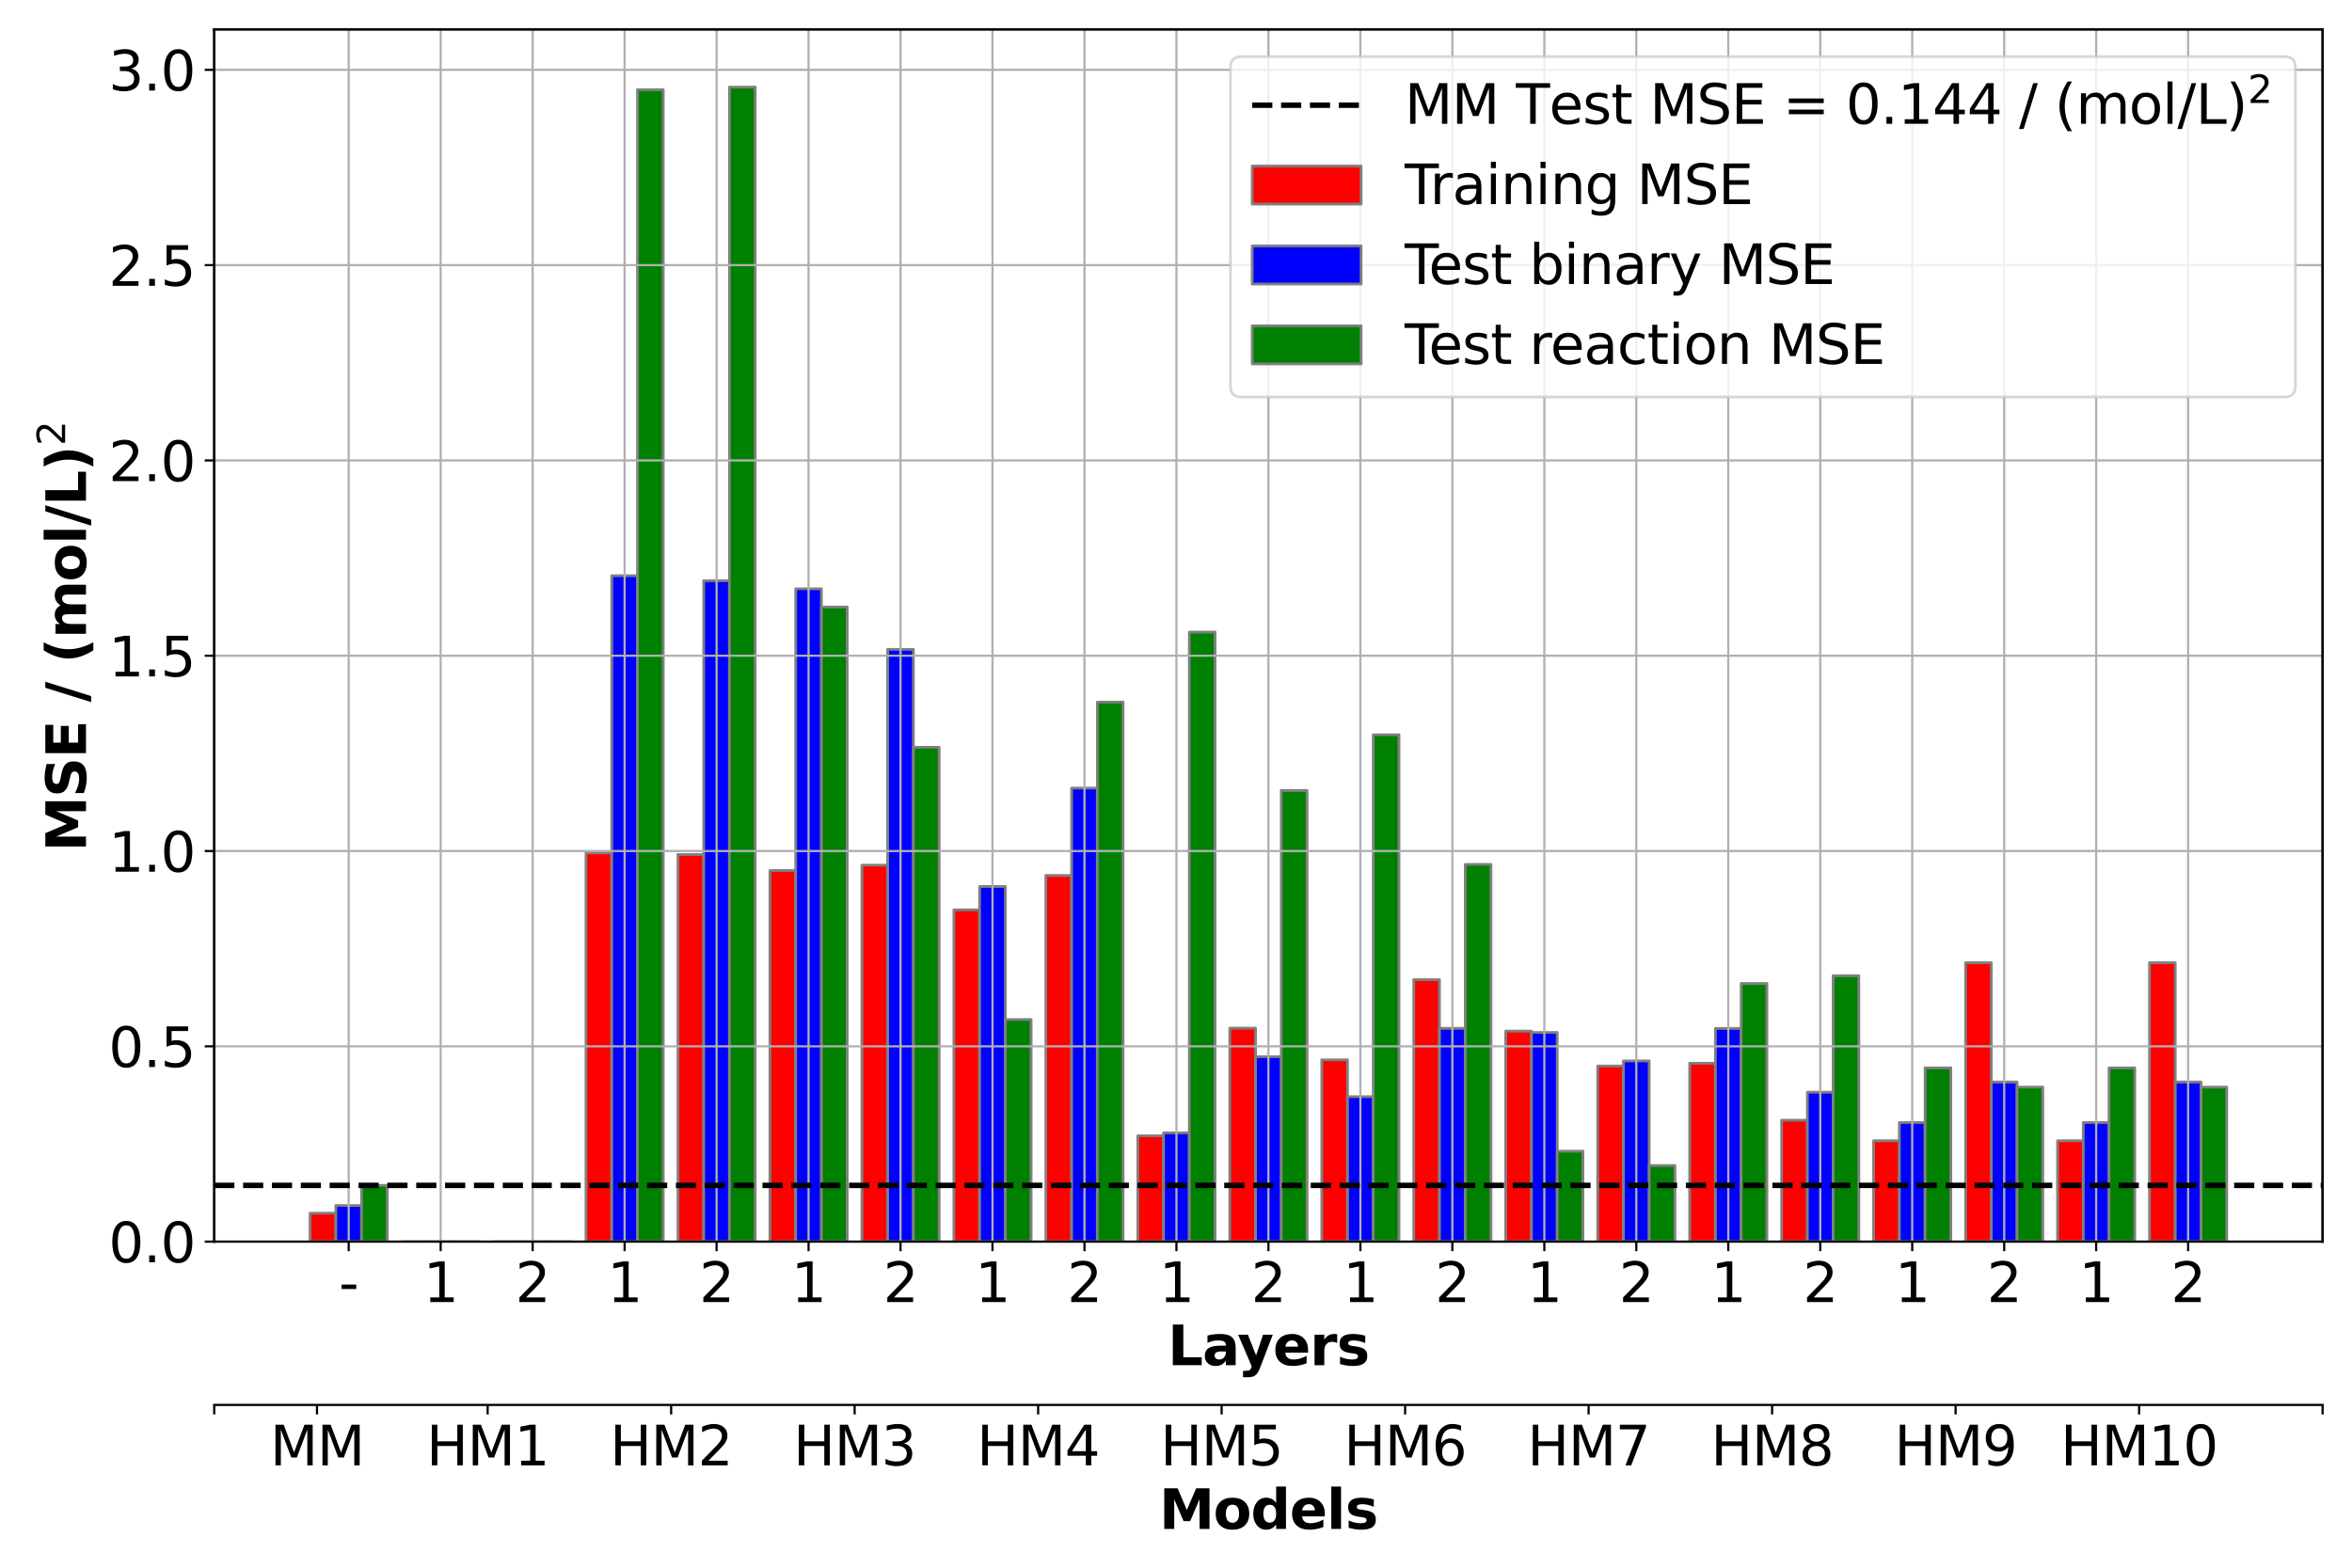 <?xml version="1.0" encoding="utf-8" standalone="no"?>
<!DOCTYPE svg PUBLIC "-//W3C//DTD SVG 1.1//EN"
  "http://www.w3.org/Graphics/SVG/1.1/DTD/svg11.dtd">
<svg xmlns:xlink="http://www.w3.org/1999/xlink" width="864pt" height="576pt" viewBox="0 0 864 576" xmlns="http://www.w3.org/2000/svg" version="1.1">
 <defs>
  <style type="text/css">*{stroke-linejoin: round; stroke-linecap: butt}</style>
 </defs>
 <g id="figure_1">
  <g id="patch_1">
   <path d="M 0 576 
L 864 576 
L 864 0 
L 0 0 
z
" style="fill: #ffffff"/>
  </g>
  <g id="axes_1">
   <g id="patch_2">
    <path d="M 78.7 456.2 
L 853.2 456.2 
L 853.2 10.8 
L 78.7 10.8 
z
" style="fill: #ffffff"/>
   </g>
   <g id="patch_3">
    <path d="M 113.905 456.2 
L 123.365 456.2 
L 123.365 445.742 
L 113.905 445.742 
z
" clip-path="url(#p261db70b31)" style="fill: #ff0000; stroke: #808080; stroke-linejoin: miter"/>
   </g>
   <g id="patch_4">
    <path d="M 147.69 456.2 
L 157.15 456.2 
L 157.15 456.2 
L 147.69 456.2 
z
" clip-path="url(#p261db70b31)" style="fill: #ff0000; stroke: #808080; stroke-linejoin: miter"/>
   </g>
   <g id="patch_5">
    <path d="M 181.476 456.2 
L 190.936 456.2 
L 190.936 456.2 
L 181.476 456.2 
z
" clip-path="url(#p261db70b31)" style="fill: #ff0000; stroke: #808080; stroke-linejoin: miter"/>
   </g>
   <g id="patch_6">
    <path d="M 215.261 456.2 
L 224.721 456.2 
L 224.721 313.371 
L 215.261 313.371 
z
" clip-path="url(#p261db70b31)" style="fill: #ff0000; stroke: #808080; stroke-linejoin: miter"/>
   </g>
   <g id="patch_7">
    <path d="M 249.047 456.2 
L 258.507 456.2 
L 258.507 313.972 
L 249.047 313.972 
z
" clip-path="url(#p261db70b31)" style="fill: #ff0000; stroke: #808080; stroke-linejoin: miter"/>
   </g>
   <g id="patch_8">
    <path d="M 282.832 456.2 
L 292.292 456.2 
L 292.292 319.854 
L 282.832 319.854 
z
" clip-path="url(#p261db70b31)" style="fill: #ff0000; stroke: #808080; stroke-linejoin: miter"/>
   </g>
   <g id="patch_9">
    <path d="M 316.618 456.2 
L 326.078 456.2 
L 326.078 317.876 
L 316.618 317.876 
z
" clip-path="url(#p261db70b31)" style="fill: #ff0000; stroke: #808080; stroke-linejoin: miter"/>
   </g>
   <g id="patch_10">
    <path d="M 350.403 456.2 
L 359.863 456.2 
L 359.863 334.302 
L 350.403 334.302 
z
" clip-path="url(#p261db70b31)" style="fill: #ff0000; stroke: #808080; stroke-linejoin: miter"/>
   </g>
   <g id="patch_11">
    <path d="M 384.189 456.2 
L 393.649 456.2 
L 393.649 321.663 
L 384.189 321.663 
z
" clip-path="url(#p261db70b31)" style="fill: #ff0000; stroke: #808080; stroke-linejoin: miter"/>
   </g>
   <g id="patch_12">
    <path d="M 417.975 456.2 
L 427.434 456.2 
L 427.434 417.311 
L 417.975 417.311 
z
" clip-path="url(#p261db70b31)" style="fill: #ff0000; stroke: #808080; stroke-linejoin: miter"/>
   </g>
   <g id="patch_13">
    <path d="M 451.76 456.2 
L 461.22 456.2 
L 461.22 377.755 
L 451.76 377.755 
z
" clip-path="url(#p261db70b31)" style="fill: #ff0000; stroke: #808080; stroke-linejoin: miter"/>
   </g>
   <g id="patch_14">
    <path d="M 485.546 456.2 
L 495.006 456.2 
L 495.006 389.405 
L 485.546 389.405 
z
" clip-path="url(#p261db70b31)" style="fill: #ff0000; stroke: #808080; stroke-linejoin: miter"/>
   </g>
   <g id="patch_15">
    <path d="M 519.331 456.2 
L 528.791 456.2 
L 528.791 359.938 
L 519.331 359.938 
z
" clip-path="url(#p261db70b31)" style="fill: #ff0000; stroke: #808080; stroke-linejoin: miter"/>
   </g>
   <g id="patch_16">
    <path d="M 553.117 456.2 
L 562.577 456.2 
L 562.577 378.851 
L 553.117 378.851 
z
" clip-path="url(#p261db70b31)" style="fill: #ff0000; stroke: #808080; stroke-linejoin: miter"/>
   </g>
   <g id="patch_17">
    <path d="M 586.902 456.2 
L 596.362 456.2 
L 596.362 391.669 
L 586.902 391.669 
z
" clip-path="url(#p261db70b31)" style="fill: #ff0000; stroke: #808080; stroke-linejoin: miter"/>
   </g>
   <g id="patch_18">
    <path d="M 620.688 456.2 
L 630.148 456.2 
L 630.148 390.65 
L 620.688 390.65 
z
" clip-path="url(#p261db70b31)" style="fill: #ff0000; stroke: #808080; stroke-linejoin: miter"/>
   </g>
   <g id="patch_19">
    <path d="M 654.473 456.2 
L 663.933 456.2 
L 663.933 411.594 
L 654.473 411.594 
z
" clip-path="url(#p261db70b31)" style="fill: #ff0000; stroke: #808080; stroke-linejoin: miter"/>
   </g>
   <g id="patch_20">
    <path d="M 688.259 456.2 
L 697.719 456.2 
L 697.719 419.139 
L 688.259 419.139 
z
" clip-path="url(#p261db70b31)" style="fill: #ff0000; stroke: #808080; stroke-linejoin: miter"/>
   </g>
   <g id="patch_21">
    <path d="M 722.044 456.2 
L 731.504 456.2 
L 731.504 353.733 
L 722.044 353.733 
z
" clip-path="url(#p261db70b31)" style="fill: #ff0000; stroke: #808080; stroke-linejoin: miter"/>
   </g>
   <g id="patch_22">
    <path d="M 755.83 456.2 
L 765.29 456.2 
L 765.29 419.139 
L 755.83 419.139 
z
" clip-path="url(#p261db70b31)" style="fill: #ff0000; stroke: #808080; stroke-linejoin: miter"/>
   </g>
   <g id="patch_23">
    <path d="M 789.616 456.2 
L 799.076 456.2 
L 799.076 353.733 
L 789.616 353.733 
z
" clip-path="url(#p261db70b31)" style="fill: #ff0000; stroke: #808080; stroke-linejoin: miter"/>
   </g>
   <g id="patch_24">
    <path d="M 123.365 456.2 
L 132.824 456.2 
L 132.824 442.926 
L 123.365 442.926 
z
" clip-path="url(#p261db70b31)" style="fill: #0000ff; stroke: #808080; stroke-linejoin: miter"/>
   </g>
   <g id="patch_25">
    <path d="M 157.15 456.2 
L 166.61 456.2 
L 166.61 456.2 
L 157.15 456.2 
z
" clip-path="url(#p261db70b31)" style="fill: #0000ff; stroke: #808080; stroke-linejoin: miter"/>
   </g>
   <g id="patch_26">
    <path d="M 190.936 456.2 
L 200.396 456.2 
L 200.396 456.2 
L 190.936 456.2 
z
" clip-path="url(#p261db70b31)" style="fill: #0000ff; stroke: #808080; stroke-linejoin: miter"/>
   </g>
   <g id="patch_27">
    <path d="M 224.721 456.2 
L 234.181 456.2 
L 234.181 211.518 
L 224.721 211.518 
z
" clip-path="url(#p261db70b31)" style="fill: #0000ff; stroke: #808080; stroke-linejoin: miter"/>
   </g>
   <g id="patch_28">
    <path d="M 258.507 456.2 
L 267.967 456.2 
L 267.967 213.366 
L 258.507 213.366 
z
" clip-path="url(#p261db70b31)" style="fill: #0000ff; stroke: #808080; stroke-linejoin: miter"/>
   </g>
   <g id="patch_29">
    <path d="M 292.292 456.2 
L 301.752 456.2 
L 301.752 216.338 
L 292.292 216.338 
z
" clip-path="url(#p261db70b31)" style="fill: #0000ff; stroke: #808080; stroke-linejoin: miter"/>
   </g>
   <g id="patch_30">
    <path d="M 326.078 456.2 
L 335.538 456.2 
L 335.538 238.597 
L 326.078 238.597 
z
" clip-path="url(#p261db70b31)" style="fill: #0000ff; stroke: #808080; stroke-linejoin: miter"/>
   </g>
   <g id="patch_31">
    <path d="M 359.863 456.2 
L 369.323 456.2 
L 369.323 325.716 
L 359.863 325.716 
z
" clip-path="url(#p261db70b31)" style="fill: #0000ff; stroke: #808080; stroke-linejoin: miter"/>
   </g>
   <g id="patch_32">
    <path d="M 393.649 456.2 
L 403.109 456.2 
L 403.109 289.554 
L 393.649 289.554 
z
" clip-path="url(#p261db70b31)" style="fill: #0000ff; stroke: #808080; stroke-linejoin: miter"/>
   </g>
   <g id="patch_33">
    <path d="M 427.434 456.2 
L 436.894 456.2 
L 436.894 416.224 
L 427.434 416.224 
z
" clip-path="url(#p261db70b31)" style="fill: #0000ff; stroke: #808080; stroke-linejoin: miter"/>
   </g>
   <g id="patch_34">
    <path d="M 461.22 456.2 
L 470.68 456.2 
L 470.68 388.264 
L 461.22 388.264 
z
" clip-path="url(#p261db70b31)" style="fill: #0000ff; stroke: #808080; stroke-linejoin: miter"/>
   </g>
   <g id="patch_35">
    <path d="M 495.006 456.2 
L 504.466 456.2 
L 504.466 402.939 
L 495.006 402.939 
z
" clip-path="url(#p261db70b31)" style="fill: #0000ff; stroke: #808080; stroke-linejoin: miter"/>
   </g>
   <g id="patch_36">
    <path d="M 528.791 456.2 
L 538.251 456.2 
L 538.251 377.835 
L 528.791 377.835 
z
" clip-path="url(#p261db70b31)" style="fill: #0000ff; stroke: #808080; stroke-linejoin: miter"/>
   </g>
   <g id="patch_37">
    <path d="M 562.577 456.2 
L 572.037 456.2 
L 572.037 379.336 
L 562.577 379.336 
z
" clip-path="url(#p261db70b31)" style="fill: #0000ff; stroke: #808080; stroke-linejoin: miter"/>
   </g>
   <g id="patch_38">
    <path d="M 596.362 456.2 
L 605.822 456.2 
L 605.822 389.8 
L 596.362 389.8 
z
" clip-path="url(#p261db70b31)" style="fill: #0000ff; stroke: #808080; stroke-linejoin: miter"/>
   </g>
   <g id="patch_39">
    <path d="M 630.148 456.2 
L 639.608 456.2 
L 639.608 377.86 
L 630.148 377.86 
z
" clip-path="url(#p261db70b31)" style="fill: #0000ff; stroke: #808080; stroke-linejoin: miter"/>
   </g>
   <g id="patch_40">
    <path d="M 663.933 456.2 
L 673.393 456.2 
L 673.393 401.287 
L 663.933 401.287 
z
" clip-path="url(#p261db70b31)" style="fill: #0000ff; stroke: #808080; stroke-linejoin: miter"/>
   </g>
   <g id="patch_41">
    <path d="M 697.719 456.2 
L 707.179 456.2 
L 707.179 412.446 
L 697.719 412.446 
z
" clip-path="url(#p261db70b31)" style="fill: #0000ff; stroke: #808080; stroke-linejoin: miter"/>
   </g>
   <g id="patch_42">
    <path d="M 731.504 456.2 
L 740.964 456.2 
L 740.964 397.559 
L 731.504 397.559 
z
" clip-path="url(#p261db70b31)" style="fill: #0000ff; stroke: #808080; stroke-linejoin: miter"/>
   </g>
   <g id="patch_43">
    <path d="M 765.29 456.2 
L 774.75 456.2 
L 774.75 412.446 
L 765.29 412.446 
z
" clip-path="url(#p261db70b31)" style="fill: #0000ff; stroke: #808080; stroke-linejoin: miter"/>
   </g>
   <g id="patch_44">
    <path d="M 799.076 456.2 
L 808.535 456.2 
L 808.535 397.559 
L 799.076 397.559 
z
" clip-path="url(#p261db70b31)" style="fill: #0000ff; stroke: #808080; stroke-linejoin: miter"/>
   </g>
   <g id="patch_45">
    <path d="M 132.824 456.2 
L 142.284 456.2 
L 142.284 435.543 
L 132.824 435.543 
z
" clip-path="url(#p261db70b31)" style="fill: #008000; stroke: #808080; stroke-linejoin: miter"/>
   </g>
   <g id="patch_46">
    <path d="M 166.61 456.2 
L 176.07 456.2 
L 176.07 456.2 
L 166.61 456.2 
z
" clip-path="url(#p261db70b31)" style="fill: #008000; stroke: #808080; stroke-linejoin: miter"/>
   </g>
   <g id="patch_47">
    <path d="M 200.396 456.2 
L 209.856 456.2 
L 209.856 456.2 
L 200.396 456.2 
z
" clip-path="url(#p261db70b31)" style="fill: #008000; stroke: #808080; stroke-linejoin: miter"/>
   </g>
   <g id="patch_48">
    <path d="M 234.181 456.2 
L 243.641 456.2 
L 243.641 32.969 
L 234.181 32.969 
z
" clip-path="url(#p261db70b31)" style="fill: #008000; stroke: #808080; stroke-linejoin: miter"/>
   </g>
   <g id="patch_49">
    <path d="M 267.967 456.2 
L 277.427 456.2 
L 277.427 32.01 
L 267.967 32.01 
z
" clip-path="url(#p261db70b31)" style="fill: #008000; stroke: #808080; stroke-linejoin: miter"/>
   </g>
   <g id="patch_50">
    <path d="M 301.752 456.2 
L 311.212 456.2 
L 311.212 223.035 
L 301.752 223.035 
z
" clip-path="url(#p261db70b31)" style="fill: #008000; stroke: #808080; stroke-linejoin: miter"/>
   </g>
   <g id="patch_51">
    <path d="M 335.538 456.2 
L 344.998 456.2 
L 344.998 274.559 
L 335.538 274.559 
z
" clip-path="url(#p261db70b31)" style="fill: #008000; stroke: #808080; stroke-linejoin: miter"/>
   </g>
   <g id="patch_52">
    <path d="M 369.323 456.2 
L 378.783 456.2 
L 378.783 374.592 
L 369.323 374.592 
z
" clip-path="url(#p261db70b31)" style="fill: #008000; stroke: #808080; stroke-linejoin: miter"/>
   </g>
   <g id="patch_53">
    <path d="M 403.109 456.2 
L 412.569 456.2 
L 412.569 257.973 
L 403.109 257.973 
z
" clip-path="url(#p261db70b31)" style="fill: #008000; stroke: #808080; stroke-linejoin: miter"/>
   </g>
   <g id="patch_54">
    <path d="M 436.894 456.2 
L 446.354 456.2 
L 446.354 232.243 
L 436.894 232.243 
z
" clip-path="url(#p261db70b31)" style="fill: #008000; stroke: #808080; stroke-linejoin: miter"/>
   </g>
   <g id="patch_55">
    <path d="M 470.68 456.2 
L 480.14 456.2 
L 480.14 290.442 
L 470.68 290.442 
z
" clip-path="url(#p261db70b31)" style="fill: #008000; stroke: #808080; stroke-linejoin: miter"/>
   </g>
   <g id="patch_56">
    <path d="M 504.466 456.2 
L 513.925 456.2 
L 513.925 269.968 
L 504.466 269.968 
z
" clip-path="url(#p261db70b31)" style="fill: #008000; stroke: #808080; stroke-linejoin: miter"/>
   </g>
   <g id="patch_57">
    <path d="M 538.251 456.2 
L 547.711 456.2 
L 547.711 317.598 
L 538.251 317.598 
z
" clip-path="url(#p261db70b31)" style="fill: #008000; stroke: #808080; stroke-linejoin: miter"/>
   </g>
   <g id="patch_58">
    <path d="M 572.037 456.2 
L 581.497 456.2 
L 581.497 422.971 
L 572.037 422.971 
z
" clip-path="url(#p261db70b31)" style="fill: #008000; stroke: #808080; stroke-linejoin: miter"/>
   </g>
   <g id="patch_59">
    <path d="M 605.822 456.2 
L 615.282 456.2 
L 615.282 428.249 
L 605.822 428.249 
z
" clip-path="url(#p261db70b31)" style="fill: #008000; stroke: #808080; stroke-linejoin: miter"/>
   </g>
   <g id="patch_60">
    <path d="M 639.608 456.2 
L 649.068 456.2 
L 649.068 361.351 
L 639.608 361.351 
z
" clip-path="url(#p261db70b31)" style="fill: #008000; stroke: #808080; stroke-linejoin: miter"/>
   </g>
   <g id="patch_61">
    <path d="M 673.393 456.2 
L 682.853 456.2 
L 682.853 358.502 
L 673.393 358.502 
z
" clip-path="url(#p261db70b31)" style="fill: #008000; stroke: #808080; stroke-linejoin: miter"/>
   </g>
   <g id="patch_62">
    <path d="M 707.179 456.2 
L 716.639 456.2 
L 716.639 392.354 
L 707.179 392.354 
z
" clip-path="url(#p261db70b31)" style="fill: #008000; stroke: #808080; stroke-linejoin: miter"/>
   </g>
   <g id="patch_63">
    <path d="M 740.964 456.2 
L 750.424 456.2 
L 750.424 399.439 
L 740.964 399.439 
z
" clip-path="url(#p261db70b31)" style="fill: #008000; stroke: #808080; stroke-linejoin: miter"/>
   </g>
   <g id="patch_64">
    <path d="M 774.75 456.2 
L 784.21 456.2 
L 784.21 392.354 
L 774.75 392.354 
z
" clip-path="url(#p261db70b31)" style="fill: #008000; stroke: #808080; stroke-linejoin: miter"/>
   </g>
   <g id="patch_65">
    <path d="M 808.535 456.2 
L 817.995 456.2 
L 817.995 399.439 
L 808.535 399.439 
z
" clip-path="url(#p261db70b31)" style="fill: #008000; stroke: #808080; stroke-linejoin: miter"/>
   </g>
   <g id="matplotlib.axis_1">
    <g id="xtick_1">
     <g id="line2d_1">
      <path d="M 128.094 456.2 
L 128.094 10.8 
" clip-path="url(#p261db70b31)" style="fill: none; stroke: #b0b0b0; stroke-width: 0.8; stroke-linecap: square"/>
     </g>
     <g id="line2d_2">
      <defs>
       <path id="m87e4e0446a" d="M 0 0 
L 0 3.5 
" style="stroke: #000000; stroke-width: 0.8"/>
      </defs>
      <g>
       <use xlink:href="#m87e4e0446a" x="128.094" y="456.2" style="stroke: #000000; stroke-width: 0.8"/>
      </g>
     </g>
     <g id="text_1">
      <!-- - -->
      <g transform="translate(124.487 478.397) scale(0.2 -0.2)">
       <defs>
        <path id="DejaVuSans-2d" d="M 313 2009 
L 1997 2009 
L 1997 1497 
L 313 1497 
L 313 2009 
z
" transform="scale(0.016)"/>
       </defs>
       <use xlink:href="#DejaVuSans-2d"/>
      </g>
     </g>
    </g>
    <g id="xtick_2">
     <g id="line2d_3">
      <path d="M 161.88 456.2 
L 161.88 10.8 
" clip-path="url(#p261db70b31)" style="fill: none; stroke: #b0b0b0; stroke-width: 0.8; stroke-linecap: square"/>
     </g>
     <g id="line2d_4">
      <g>
       <use xlink:href="#m87e4e0446a" x="161.88" y="456.2" style="stroke: #000000; stroke-width: 0.8"/>
      </g>
     </g>
     <g id="text_2">
      <!-- 1 -->
      <g transform="translate(155.518 478.397) scale(0.2 -0.2)">
       <defs>
        <path id="DejaVuSans-31" d="M 794 531 
L 1825 531 
L 1825 4091 
L 703 3866 
L 703 4441 
L 1819 4666 
L 2450 4666 
L 2450 531 
L 3481 531 
L 3481 0 
L 794 0 
L 794 531 
z
" transform="scale(0.016)"/>
       </defs>
       <use xlink:href="#DejaVuSans-31"/>
      </g>
     </g>
    </g>
    <g id="xtick_3">
     <g id="line2d_5">
      <path d="M 195.666 456.2 
L 195.666 10.8 
" clip-path="url(#p261db70b31)" style="fill: none; stroke: #b0b0b0; stroke-width: 0.8; stroke-linecap: square"/>
     </g>
     <g id="line2d_6">
      <g>
       <use xlink:href="#m87e4e0446a" x="195.666" y="456.2" style="stroke: #000000; stroke-width: 0.8"/>
      </g>
     </g>
     <g id="text_3">
      <!-- 2 -->
      <g transform="translate(189.303 478.397) scale(0.2 -0.2)">
       <defs>
        <path id="DejaVuSans-32" d="M 1228 531 
L 3431 531 
L 3431 0 
L 469 0 
L 469 531 
Q 828 903 1448 1529 
Q 2069 2156 2228 2338 
Q 2531 2678 2651 2914 
Q 2772 3150 2772 3378 
Q 2772 3750 2511 3984 
Q 2250 4219 1831 4219 
Q 1534 4219 1204 4116 
Q 875 4013 500 3803 
L 500 4441 
Q 881 4594 1212 4672 
Q 1544 4750 1819 4750 
Q 2544 4750 2975 4387 
Q 3406 4025 3406 3419 
Q 3406 3131 3298 2873 
Q 3191 2616 2906 2266 
Q 2828 2175 2409 1742 
Q 1991 1309 1228 531 
z
" transform="scale(0.016)"/>
       </defs>
       <use xlink:href="#DejaVuSans-32"/>
      </g>
     </g>
    </g>
    <g id="xtick_4">
     <g id="line2d_7">
      <path d="M 229.451 456.2 
L 229.451 10.8 
" clip-path="url(#p261db70b31)" style="fill: none; stroke: #b0b0b0; stroke-width: 0.8; stroke-linecap: square"/>
     </g>
     <g id="line2d_8">
      <g>
       <use xlink:href="#m87e4e0446a" x="229.451" y="456.2" style="stroke: #000000; stroke-width: 0.8"/>
      </g>
     </g>
     <g id="text_4">
      <!-- 1 -->
      <g transform="translate(223.089 478.397) scale(0.2 -0.2)">
       <use xlink:href="#DejaVuSans-31"/>
      </g>
     </g>
    </g>
    <g id="xtick_5">
     <g id="line2d_9">
      <path d="M 263.237 456.2 
L 263.237 10.8 
" clip-path="url(#p261db70b31)" style="fill: none; stroke: #b0b0b0; stroke-width: 0.8; stroke-linecap: square"/>
     </g>
     <g id="line2d_10">
      <g>
       <use xlink:href="#m87e4e0446a" x="263.237" y="456.2" style="stroke: #000000; stroke-width: 0.8"/>
      </g>
     </g>
     <g id="text_5">
      <!-- 2 -->
      <g transform="translate(256.874 478.397) scale(0.2 -0.2)">
       <use xlink:href="#DejaVuSans-32"/>
      </g>
     </g>
    </g>
    <g id="xtick_6">
     <g id="line2d_11">
      <path d="M 297.022 456.2 
L 297.022 10.8 
" clip-path="url(#p261db70b31)" style="fill: none; stroke: #b0b0b0; stroke-width: 0.8; stroke-linecap: square"/>
     </g>
     <g id="line2d_12">
      <g>
       <use xlink:href="#m87e4e0446a" x="297.022" y="456.2" style="stroke: #000000; stroke-width: 0.8"/>
      </g>
     </g>
     <g id="text_6">
      <!-- 1 -->
      <g transform="translate(290.66 478.397) scale(0.2 -0.2)">
       <use xlink:href="#DejaVuSans-31"/>
      </g>
     </g>
    </g>
    <g id="xtick_7">
     <g id="line2d_13">
      <path d="M 330.808 456.2 
L 330.808 10.8 
" clip-path="url(#p261db70b31)" style="fill: none; stroke: #b0b0b0; stroke-width: 0.8; stroke-linecap: square"/>
     </g>
     <g id="line2d_14">
      <g>
       <use xlink:href="#m87e4e0446a" x="330.808" y="456.2" style="stroke: #000000; stroke-width: 0.8"/>
      </g>
     </g>
     <g id="text_7">
      <!-- 2 -->
      <g transform="translate(324.445 478.397) scale(0.2 -0.2)">
       <use xlink:href="#DejaVuSans-32"/>
      </g>
     </g>
    </g>
    <g id="xtick_8">
     <g id="line2d_15">
      <path d="M 364.593 456.2 
L 364.593 10.8 
" clip-path="url(#p261db70b31)" style="fill: none; stroke: #b0b0b0; stroke-width: 0.8; stroke-linecap: square"/>
     </g>
     <g id="line2d_16">
      <g>
       <use xlink:href="#m87e4e0446a" x="364.593" y="456.2" style="stroke: #000000; stroke-width: 0.8"/>
      </g>
     </g>
     <g id="text_8">
      <!-- 1 -->
      <g transform="translate(358.231 478.397) scale(0.2 -0.2)">
       <use xlink:href="#DejaVuSans-31"/>
      </g>
     </g>
    </g>
    <g id="xtick_9">
     <g id="line2d_17">
      <path d="M 398.379 456.2 
L 398.379 10.8 
" clip-path="url(#p261db70b31)" style="fill: none; stroke: #b0b0b0; stroke-width: 0.8; stroke-linecap: square"/>
     </g>
     <g id="line2d_18">
      <g>
       <use xlink:href="#m87e4e0446a" x="398.379" y="456.2" style="stroke: #000000; stroke-width: 0.8"/>
      </g>
     </g>
     <g id="text_9">
      <!-- 2 -->
      <g transform="translate(392.016 478.397) scale(0.2 -0.2)">
       <use xlink:href="#DejaVuSans-32"/>
      </g>
     </g>
    </g>
    <g id="xtick_10">
     <g id="line2d_19">
      <path d="M 432.164 456.2 
L 432.164 10.8 
" clip-path="url(#p261db70b31)" style="fill: none; stroke: #b0b0b0; stroke-width: 0.8; stroke-linecap: square"/>
     </g>
     <g id="line2d_20">
      <g>
       <use xlink:href="#m87e4e0446a" x="432.164" y="456.2" style="stroke: #000000; stroke-width: 0.8"/>
      </g>
     </g>
     <g id="text_10">
      <!-- 1 -->
      <g transform="translate(425.802 478.397) scale(0.2 -0.2)">
       <use xlink:href="#DejaVuSans-31"/>
      </g>
     </g>
    </g>
    <g id="xtick_11">
     <g id="line2d_21">
      <path d="M 465.95 456.2 
L 465.95 10.8 
" clip-path="url(#p261db70b31)" style="fill: none; stroke: #b0b0b0; stroke-width: 0.8; stroke-linecap: square"/>
     </g>
     <g id="line2d_22">
      <g>
       <use xlink:href="#m87e4e0446a" x="465.95" y="456.2" style="stroke: #000000; stroke-width: 0.8"/>
      </g>
     </g>
     <g id="text_11">
      <!-- 2 -->
      <g transform="translate(459.587 478.397) scale(0.2 -0.2)">
       <use xlink:href="#DejaVuSans-32"/>
      </g>
     </g>
    </g>
    <g id="xtick_12">
     <g id="line2d_23">
      <path d="M 499.736 456.2 
L 499.736 10.8 
" clip-path="url(#p261db70b31)" style="fill: none; stroke: #b0b0b0; stroke-width: 0.8; stroke-linecap: square"/>
     </g>
     <g id="line2d_24">
      <g>
       <use xlink:href="#m87e4e0446a" x="499.736" y="456.2" style="stroke: #000000; stroke-width: 0.8"/>
      </g>
     </g>
     <g id="text_12">
      <!-- 1 -->
      <g transform="translate(493.373 478.397) scale(0.2 -0.2)">
       <use xlink:href="#DejaVuSans-31"/>
      </g>
     </g>
    </g>
    <g id="xtick_13">
     <g id="line2d_25">
      <path d="M 533.521 456.2 
L 533.521 10.8 
" clip-path="url(#p261db70b31)" style="fill: none; stroke: #b0b0b0; stroke-width: 0.8; stroke-linecap: square"/>
     </g>
     <g id="line2d_26">
      <g>
       <use xlink:href="#m87e4e0446a" x="533.521" y="456.2" style="stroke: #000000; stroke-width: 0.8"/>
      </g>
     </g>
     <g id="text_13">
      <!-- 2 -->
      <g transform="translate(527.159 478.397) scale(0.2 -0.2)">
       <use xlink:href="#DejaVuSans-32"/>
      </g>
     </g>
    </g>
    <g id="xtick_14">
     <g id="line2d_27">
      <path d="M 567.307 456.2 
L 567.307 10.8 
" clip-path="url(#p261db70b31)" style="fill: none; stroke: #b0b0b0; stroke-width: 0.8; stroke-linecap: square"/>
     </g>
     <g id="line2d_28">
      <g>
       <use xlink:href="#m87e4e0446a" x="567.307" y="456.2" style="stroke: #000000; stroke-width: 0.8"/>
      </g>
     </g>
     <g id="text_14">
      <!-- 1 -->
      <g transform="translate(560.944 478.397) scale(0.2 -0.2)">
       <use xlink:href="#DejaVuSans-31"/>
      </g>
     </g>
    </g>
    <g id="xtick_15">
     <g id="line2d_29">
      <path d="M 601.092 456.2 
L 601.092 10.8 
" clip-path="url(#p261db70b31)" style="fill: none; stroke: #b0b0b0; stroke-width: 0.8; stroke-linecap: square"/>
     </g>
     <g id="line2d_30">
      <g>
       <use xlink:href="#m87e4e0446a" x="601.092" y="456.2" style="stroke: #000000; stroke-width: 0.8"/>
      </g>
     </g>
     <g id="text_15">
      <!-- 2 -->
      <g transform="translate(594.73 478.397) scale(0.2 -0.2)">
       <use xlink:href="#DejaVuSans-32"/>
      </g>
     </g>
    </g>
    <g id="xtick_16">
     <g id="line2d_31">
      <path d="M 634.878 456.2 
L 634.878 10.8 
" clip-path="url(#p261db70b31)" style="fill: none; stroke: #b0b0b0; stroke-width: 0.8; stroke-linecap: square"/>
     </g>
     <g id="line2d_32">
      <g>
       <use xlink:href="#m87e4e0446a" x="634.878" y="456.2" style="stroke: #000000; stroke-width: 0.8"/>
      </g>
     </g>
     <g id="text_16">
      <!-- 1 -->
      <g transform="translate(628.515 478.397) scale(0.2 -0.2)">
       <use xlink:href="#DejaVuSans-31"/>
      </g>
     </g>
    </g>
    <g id="xtick_17">
     <g id="line2d_33">
      <path d="M 668.663 456.2 
L 668.663 10.8 
" clip-path="url(#p261db70b31)" style="fill: none; stroke: #b0b0b0; stroke-width: 0.8; stroke-linecap: square"/>
     </g>
     <g id="line2d_34">
      <g>
       <use xlink:href="#m87e4e0446a" x="668.663" y="456.2" style="stroke: #000000; stroke-width: 0.8"/>
      </g>
     </g>
     <g id="text_17">
      <!-- 2 -->
      <g transform="translate(662.301 478.397) scale(0.2 -0.2)">
       <use xlink:href="#DejaVuSans-32"/>
      </g>
     </g>
    </g>
    <g id="xtick_18">
     <g id="line2d_35">
      <path d="M 702.449 456.2 
L 702.449 10.8 
" clip-path="url(#p261db70b31)" style="fill: none; stroke: #b0b0b0; stroke-width: 0.8; stroke-linecap: square"/>
     </g>
     <g id="line2d_36">
      <g>
       <use xlink:href="#m87e4e0446a" x="702.449" y="456.2" style="stroke: #000000; stroke-width: 0.8"/>
      </g>
     </g>
     <g id="text_18">
      <!-- 1 -->
      <g transform="translate(696.086 478.397) scale(0.2 -0.2)">
       <use xlink:href="#DejaVuSans-31"/>
      </g>
     </g>
    </g>
    <g id="xtick_19">
     <g id="line2d_37">
      <path d="M 736.234 456.2 
L 736.234 10.8 
" clip-path="url(#p261db70b31)" style="fill: none; stroke: #b0b0b0; stroke-width: 0.8; stroke-linecap: square"/>
     </g>
     <g id="line2d_38">
      <g>
       <use xlink:href="#m87e4e0446a" x="736.234" y="456.2" style="stroke: #000000; stroke-width: 0.8"/>
      </g>
     </g>
     <g id="text_19">
      <!-- 2 -->
      <g transform="translate(729.872 478.397) scale(0.2 -0.2)">
       <use xlink:href="#DejaVuSans-32"/>
      </g>
     </g>
    </g>
    <g id="xtick_20">
     <g id="line2d_39">
      <path d="M 770.02 456.2 
L 770.02 10.8 
" clip-path="url(#p261db70b31)" style="fill: none; stroke: #b0b0b0; stroke-width: 0.8; stroke-linecap: square"/>
     </g>
     <g id="line2d_40">
      <g>
       <use xlink:href="#m87e4e0446a" x="770.02" y="456.2" style="stroke: #000000; stroke-width: 0.8"/>
      </g>
     </g>
     <g id="text_20">
      <!-- 1 -->
      <g transform="translate(763.657 478.397) scale(0.2 -0.2)">
       <use xlink:href="#DejaVuSans-31"/>
      </g>
     </g>
    </g>
    <g id="xtick_21">
     <g id="line2d_41">
      <path d="M 803.806 456.2 
L 803.806 10.8 
" clip-path="url(#p261db70b31)" style="fill: none; stroke: #b0b0b0; stroke-width: 0.8; stroke-linecap: square"/>
     </g>
     <g id="line2d_42">
      <g>
       <use xlink:href="#m87e4e0446a" x="803.806" y="456.2" style="stroke: #000000; stroke-width: 0.8"/>
      </g>
     </g>
     <g id="text_21">
      <!-- 2 -->
      <g transform="translate(797.443 478.397) scale(0.2 -0.2)">
       <use xlink:href="#DejaVuSans-32"/>
      </g>
     </g>
    </g>
    <g id="text_22">
     <!-- Layers -->
     <g transform="translate(428.958 501.597) scale(0.2 -0.2)">
      <defs>
       <path id="DejaVuSans-Bold-4c" d="M 588 4666 
L 1791 4666 
L 1791 909 
L 3903 909 
L 3903 0 
L 588 0 
L 588 4666 
z
" transform="scale(0.016)"/>
       <path id="DejaVuSans-Bold-61" d="M 2106 1575 
Q 1756 1575 1579 1456 
Q 1403 1338 1403 1106 
Q 1403 894 1545 773 
Q 1688 653 1941 653 
Q 2256 653 2472 879 
Q 2688 1106 2688 1447 
L 2688 1575 
L 2106 1575 
z
M 3816 1997 
L 3816 0 
L 2688 0 
L 2688 519 
Q 2463 200 2181 54 
Q 1900 -91 1497 -91 
Q 953 -91 614 226 
Q 275 544 275 1050 
Q 275 1666 698 1953 
Q 1122 2241 2028 2241 
L 2688 2241 
L 2688 2328 
Q 2688 2594 2478 2717 
Q 2269 2841 1825 2841 
Q 1466 2841 1156 2769 
Q 847 2697 581 2553 
L 581 3406 
Q 941 3494 1303 3539 
Q 1666 3584 2028 3584 
Q 2975 3584 3395 3211 
Q 3816 2838 3816 1997 
z
" transform="scale(0.016)"/>
       <path id="DejaVuSans-Bold-79" d="M 78 3500 
L 1197 3500 
L 2138 1125 
L 2938 3500 
L 4056 3500 
L 2584 -331 
Q 2363 -916 2067 -1148 
Q 1772 -1381 1288 -1381 
L 641 -1381 
L 641 -647 
L 991 -647 
Q 1275 -647 1404 -556 
Q 1534 -466 1606 -231 
L 1638 -134 
L 78 3500 
z
" transform="scale(0.016)"/>
       <path id="DejaVuSans-Bold-65" d="M 4031 1759 
L 4031 1441 
L 1416 1441 
Q 1456 1047 1700 850 
Q 1944 653 2381 653 
Q 2734 653 3104 758 
Q 3475 863 3866 1075 
L 3866 213 
Q 3469 63 3072 -14 
Q 2675 -91 2278 -91 
Q 1328 -91 801 392 
Q 275 875 275 1747 
Q 275 2603 792 3093 
Q 1309 3584 2216 3584 
Q 3041 3584 3536 3087 
Q 4031 2591 4031 1759 
z
M 2881 2131 
Q 2881 2450 2695 2645 
Q 2509 2841 2209 2841 
Q 1884 2841 1681 2658 
Q 1478 2475 1428 2131 
L 2881 2131 
z
" transform="scale(0.016)"/>
       <path id="DejaVuSans-Bold-72" d="M 3138 2547 
Q 2991 2616 2845 2648 
Q 2700 2681 2553 2681 
Q 2122 2681 1889 2404 
Q 1656 2128 1656 1613 
L 1656 0 
L 538 0 
L 538 3500 
L 1656 3500 
L 1656 2925 
Q 1872 3269 2151 3426 
Q 2431 3584 2822 3584 
Q 2878 3584 2943 3579 
Q 3009 3575 3134 3559 
L 3138 2547 
z
" transform="scale(0.016)"/>
       <path id="DejaVuSans-Bold-73" d="M 3272 3391 
L 3272 2541 
Q 2913 2691 2578 2766 
Q 2244 2841 1947 2841 
Q 1628 2841 1473 2761 
Q 1319 2681 1319 2516 
Q 1319 2381 1436 2309 
Q 1553 2238 1856 2203 
L 2053 2175 
Q 2913 2066 3209 1816 
Q 3506 1566 3506 1031 
Q 3506 472 3093 190 
Q 2681 -91 1863 -91 
Q 1516 -91 1145 -36 
Q 775 19 384 128 
L 384 978 
Q 719 816 1070 734 
Q 1422 653 1784 653 
Q 2113 653 2278 743 
Q 2444 834 2444 1013 
Q 2444 1163 2330 1236 
Q 2216 1309 1875 1350 
L 1678 1375 
Q 931 1469 631 1722 
Q 331 1975 331 2491 
Q 331 3047 712 3315 
Q 1094 3584 1881 3584 
Q 2191 3584 2531 3537 
Q 2872 3491 3272 3391 
z
" transform="scale(0.016)"/>
      </defs>
      <use xlink:href="#DejaVuSans-Bold-4c"/>
      <use xlink:href="#DejaVuSans-Bold-61" x="63.721"/>
      <use xlink:href="#DejaVuSans-Bold-79" x="128.076"/>
      <use xlink:href="#DejaVuSans-Bold-65" x="193.262"/>
      <use xlink:href="#DejaVuSans-Bold-72" x="261.084"/>
      <use xlink:href="#DejaVuSans-Bold-73" x="310.4"/>
     </g>
    </g>
   </g>
   <g id="matplotlib.axis_2">
    <g id="ytick_1">
     <g id="line2d_43">
      <path d="M 78.7 456.2 
L 853.2 456.2 
" clip-path="url(#p261db70b31)" style="fill: none; stroke: #b0b0b0; stroke-width: 0.8; stroke-linecap: square"/>
     </g>
     <g id="line2d_44">
      <defs>
       <path id="mf8e076e731" d="M 0 0 
L -3.5 0 
" style="stroke: #000000; stroke-width: 0.8"/>
      </defs>
      <g>
       <use xlink:href="#mf8e076e731" x="78.7" y="456.2" style="stroke: #000000; stroke-width: 0.8"/>
      </g>
     </g>
     <g id="text_23">
      <!-- 0.0 -->
      <g transform="translate(39.894 463.798) scale(0.2 -0.2)">
       <defs>
        <path id="DejaVuSans-30" d="M 2034 4250 
Q 1547 4250 1301 3770 
Q 1056 3291 1056 2328 
Q 1056 1369 1301 889 
Q 1547 409 2034 409 
Q 2525 409 2770 889 
Q 3016 1369 3016 2328 
Q 3016 3291 2770 3770 
Q 2525 4250 2034 4250 
z
M 2034 4750 
Q 2819 4750 3233 4129 
Q 3647 3509 3647 2328 
Q 3647 1150 3233 529 
Q 2819 -91 2034 -91 
Q 1250 -91 836 529 
Q 422 1150 422 2328 
Q 422 3509 836 4129 
Q 1250 4750 2034 4750 
z
" transform="scale(0.016)"/>
        <path id="DejaVuSans-2e" d="M 684 794 
L 1344 794 
L 1344 0 
L 684 0 
L 684 794 
z
" transform="scale(0.016)"/>
       </defs>
       <use xlink:href="#DejaVuSans-30"/>
       <use xlink:href="#DejaVuSans-2e" x="63.623"/>
       <use xlink:href="#DejaVuSans-30" x="95.41"/>
      </g>
     </g>
    </g>
    <g id="ytick_2">
     <g id="line2d_45">
      <path d="M 78.7 384.443 
L 853.2 384.443 
" clip-path="url(#p261db70b31)" style="fill: none; stroke: #b0b0b0; stroke-width: 0.8; stroke-linecap: square"/>
     </g>
     <g id="line2d_46">
      <g>
       <use xlink:href="#mf8e076e731" x="78.7" y="384.443" style="stroke: #000000; stroke-width: 0.8"/>
      </g>
     </g>
     <g id="text_24">
      <!-- 0.5 -->
      <g transform="translate(39.894 392.041) scale(0.2 -0.2)">
       <defs>
        <path id="DejaVuSans-35" d="M 691 4666 
L 3169 4666 
L 3169 4134 
L 1269 4134 
L 1269 2991 
Q 1406 3038 1543 3061 
Q 1681 3084 1819 3084 
Q 2600 3084 3056 2656 
Q 3513 2228 3513 1497 
Q 3513 744 3044 326 
Q 2575 -91 1722 -91 
Q 1428 -91 1123 -41 
Q 819 9 494 109 
L 494 744 
Q 775 591 1075 516 
Q 1375 441 1709 441 
Q 2250 441 2565 725 
Q 2881 1009 2881 1497 
Q 2881 1984 2565 2268 
Q 2250 2553 1709 2553 
Q 1456 2553 1204 2497 
Q 953 2441 691 2322 
L 691 4666 
z
" transform="scale(0.016)"/>
       </defs>
       <use xlink:href="#DejaVuSans-30"/>
       <use xlink:href="#DejaVuSans-2e" x="63.623"/>
       <use xlink:href="#DejaVuSans-35" x="95.41"/>
      </g>
     </g>
    </g>
    <g id="ytick_3">
     <g id="line2d_47">
      <path d="M 78.7 312.685 
L 853.2 312.685 
" clip-path="url(#p261db70b31)" style="fill: none; stroke: #b0b0b0; stroke-width: 0.8; stroke-linecap: square"/>
     </g>
     <g id="line2d_48">
      <g>
       <use xlink:href="#mf8e076e731" x="78.7" y="312.685" style="stroke: #000000; stroke-width: 0.8"/>
      </g>
     </g>
     <g id="text_25">
      <!-- 1.0 -->
      <g transform="translate(39.894 320.284) scale(0.2 -0.2)">
       <use xlink:href="#DejaVuSans-31"/>
       <use xlink:href="#DejaVuSans-2e" x="63.623"/>
       <use xlink:href="#DejaVuSans-30" x="95.41"/>
      </g>
     </g>
    </g>
    <g id="ytick_4">
     <g id="line2d_49">
      <path d="M 78.7 240.928 
L 853.2 240.928 
" clip-path="url(#p261db70b31)" style="fill: none; stroke: #b0b0b0; stroke-width: 0.8; stroke-linecap: square"/>
     </g>
     <g id="line2d_50">
      <g>
       <use xlink:href="#mf8e076e731" x="78.7" y="240.928" style="stroke: #000000; stroke-width: 0.8"/>
      </g>
     </g>
     <g id="text_26">
      <!-- 1.5 -->
      <g transform="translate(39.894 248.526) scale(0.2 -0.2)">
       <use xlink:href="#DejaVuSans-31"/>
       <use xlink:href="#DejaVuSans-2e" x="63.623"/>
       <use xlink:href="#DejaVuSans-35" x="95.41"/>
      </g>
     </g>
    </g>
    <g id="ytick_5">
     <g id="line2d_51">
      <path d="M 78.7 169.171 
L 853.2 169.171 
" clip-path="url(#p261db70b31)" style="fill: none; stroke: #b0b0b0; stroke-width: 0.8; stroke-linecap: square"/>
     </g>
     <g id="line2d_52">
      <g>
       <use xlink:href="#mf8e076e731" x="78.7" y="169.171" style="stroke: #000000; stroke-width: 0.8"/>
      </g>
     </g>
     <g id="text_27">
      <!-- 2.0 -->
      <g transform="translate(39.894 176.769) scale(0.2 -0.2)">
       <use xlink:href="#DejaVuSans-32"/>
       <use xlink:href="#DejaVuSans-2e" x="63.623"/>
       <use xlink:href="#DejaVuSans-30" x="95.41"/>
      </g>
     </g>
    </g>
    <g id="ytick_6">
     <g id="line2d_53">
      <path d="M 78.7 97.413 
L 853.2 97.413 
" clip-path="url(#p261db70b31)" style="fill: none; stroke: #b0b0b0; stroke-width: 0.8; stroke-linecap: square"/>
     </g>
     <g id="line2d_54">
      <g>
       <use xlink:href="#mf8e076e731" x="78.7" y="97.413" style="stroke: #000000; stroke-width: 0.8"/>
      </g>
     </g>
     <g id="text_28">
      <!-- 2.5 -->
      <g transform="translate(39.894 105.012) scale(0.2 -0.2)">
       <use xlink:href="#DejaVuSans-32"/>
       <use xlink:href="#DejaVuSans-2e" x="63.623"/>
       <use xlink:href="#DejaVuSans-35" x="95.41"/>
      </g>
     </g>
    </g>
    <g id="ytick_7">
     <g id="line2d_55">
      <path d="M 78.7 25.656 
L 853.2 25.656 
" clip-path="url(#p261db70b31)" style="fill: none; stroke: #b0b0b0; stroke-width: 0.8; stroke-linecap: square"/>
     </g>
     <g id="line2d_56">
      <g>
       <use xlink:href="#mf8e076e731" x="78.7" y="25.656" style="stroke: #000000; stroke-width: 0.8"/>
      </g>
     </g>
     <g id="text_29">
      <!-- 3.0 -->
      <g transform="translate(39.894 33.255) scale(0.2 -0.2)">
       <defs>
        <path id="DejaVuSans-33" d="M 2597 2516 
Q 3050 2419 3304 2112 
Q 3559 1806 3559 1356 
Q 3559 666 3084 287 
Q 2609 -91 1734 -91 
Q 1441 -91 1130 -33 
Q 819 25 488 141 
L 488 750 
Q 750 597 1062 519 
Q 1375 441 1716 441 
Q 2309 441 2620 675 
Q 2931 909 2931 1356 
Q 2931 1769 2642 2001 
Q 2353 2234 1838 2234 
L 1294 2234 
L 1294 2753 
L 1863 2753 
Q 2328 2753 2575 2939 
Q 2822 3125 2822 3475 
Q 2822 3834 2567 4026 
Q 2313 4219 1838 4219 
Q 1578 4219 1281 4162 
Q 984 4106 628 3988 
L 628 4550 
Q 988 4650 1302 4700 
Q 1616 4750 1894 4750 
Q 2613 4750 3031 4423 
Q 3450 4097 3450 3541 
Q 3450 3153 3228 2886 
Q 3006 2619 2597 2516 
z
" transform="scale(0.016)"/>
       </defs>
       <use xlink:href="#DejaVuSans-33"/>
       <use xlink:href="#DejaVuSans-2e" x="63.623"/>
       <use xlink:href="#DejaVuSans-30" x="95.41"/>
      </g>
     </g>
    </g>
    <g id="text_30">
     <!-- MSE / (mol/L)$^2$ -->
     <g transform="translate(31.734 312.9) rotate(-90) scale(0.2 -0.2)">
      <defs>
       <path id="DejaVuSans-Bold-4d" d="M 588 4666 
L 2119 4666 
L 3181 2169 
L 4250 4666 
L 5778 4666 
L 5778 0 
L 4641 0 
L 4641 3413 
L 3566 897 
L 2803 897 
L 1728 3413 
L 1728 0 
L 588 0 
L 588 4666 
z
" transform="scale(0.016)"/>
       <path id="DejaVuSans-Bold-53" d="M 3834 4519 
L 3834 3531 
Q 3450 3703 3084 3790 
Q 2719 3878 2394 3878 
Q 1963 3878 1756 3759 
Q 1550 3641 1550 3391 
Q 1550 3203 1689 3098 
Q 1828 2994 2194 2919 
L 2706 2816 
Q 3484 2659 3812 2340 
Q 4141 2022 4141 1434 
Q 4141 663 3683 286 
Q 3225 -91 2284 -91 
Q 1841 -91 1394 -6 
Q 947 78 500 244 
L 500 1259 
Q 947 1022 1364 901 
Q 1781 781 2169 781 
Q 2563 781 2772 912 
Q 2981 1044 2981 1288 
Q 2981 1506 2839 1625 
Q 2697 1744 2272 1838 
L 1806 1941 
Q 1106 2091 782 2419 
Q 459 2747 459 3303 
Q 459 4000 909 4375 
Q 1359 4750 2203 4750 
Q 2588 4750 2994 4692 
Q 3400 4634 3834 4519 
z
" transform="scale(0.016)"/>
       <path id="DejaVuSans-Bold-45" d="M 588 4666 
L 3834 4666 
L 3834 3756 
L 1791 3756 
L 1791 2888 
L 3713 2888 
L 3713 1978 
L 1791 1978 
L 1791 909 
L 3903 909 
L 3903 0 
L 588 0 
L 588 4666 
z
" transform="scale(0.016)"/>
       <path id="DejaVuSans-Bold-20" transform="scale(0.016)"/>
       <path id="DejaVuSans-Bold-2f" d="M 1644 4666 
L 2338 4666 
L 691 -594 
L 0 -594 
L 1644 4666 
z
" transform="scale(0.016)"/>
       <path id="DejaVuSans-Bold-28" d="M 2413 -844 
L 1484 -844 
Q 1006 -72 778 623 
Q 550 1319 550 2003 
Q 550 2688 779 3389 
Q 1009 4091 1484 4856 
L 2413 4856 
Q 2013 4116 1813 3408 
Q 1613 2700 1613 2009 
Q 1613 1319 1811 609 
Q 2009 -100 2413 -844 
z
" transform="scale(0.016)"/>
       <path id="DejaVuSans-Bold-6d" d="M 3781 2919 
Q 3994 3244 4286 3414 
Q 4578 3584 4928 3584 
Q 5531 3584 5847 3212 
Q 6163 2841 6163 2131 
L 6163 0 
L 5038 0 
L 5038 1825 
Q 5041 1866 5042 1909 
Q 5044 1953 5044 2034 
Q 5044 2406 4934 2573 
Q 4825 2741 4581 2741 
Q 4263 2741 4089 2478 
Q 3916 2216 3909 1719 
L 3909 0 
L 2784 0 
L 2784 1825 
Q 2784 2406 2684 2573 
Q 2584 2741 2328 2741 
Q 2006 2741 1831 2477 
Q 1656 2213 1656 1722 
L 1656 0 
L 531 0 
L 531 3500 
L 1656 3500 
L 1656 2988 
Q 1863 3284 2130 3434 
Q 2397 3584 2719 3584 
Q 3081 3584 3359 3409 
Q 3638 3234 3781 2919 
z
" transform="scale(0.016)"/>
       <path id="DejaVuSans-Bold-6f" d="M 2203 2784 
Q 1831 2784 1636 2517 
Q 1441 2250 1441 1747 
Q 1441 1244 1636 976 
Q 1831 709 2203 709 
Q 2569 709 2762 976 
Q 2956 1244 2956 1747 
Q 2956 2250 2762 2517 
Q 2569 2784 2203 2784 
z
M 2203 3584 
Q 3106 3584 3614 3096 
Q 4122 2609 4122 1747 
Q 4122 884 3614 396 
Q 3106 -91 2203 -91 
Q 1297 -91 786 396 
Q 275 884 275 1747 
Q 275 2609 786 3096 
Q 1297 3584 2203 3584 
z
" transform="scale(0.016)"/>
       <path id="DejaVuSans-Bold-6c" d="M 538 4863 
L 1656 4863 
L 1656 0 
L 538 0 
L 538 4863 
z
" transform="scale(0.016)"/>
       <path id="DejaVuSans-Bold-29" d="M 513 -844 
Q 913 -100 1113 609 
Q 1313 1319 1313 2009 
Q 1313 2700 1113 3408 
Q 913 4116 513 4856 
L 1441 4856 
Q 1916 4091 2145 3389 
Q 2375 2688 2375 2003 
Q 2375 1319 2147 623 
Q 1919 -72 1441 -844 
L 513 -844 
z
" transform="scale(0.016)"/>
      </defs>
      <use xlink:href="#DejaVuSans-Bold-4d" transform="translate(0 0.766)"/>
      <use xlink:href="#DejaVuSans-Bold-53" transform="translate(99.512 0.766)"/>
      <use xlink:href="#DejaVuSans-Bold-45" transform="translate(171.533 0.766)"/>
      <use xlink:href="#DejaVuSans-Bold-20" transform="translate(239.844 0.766)"/>
      <use xlink:href="#DejaVuSans-Bold-2f" transform="translate(274.658 0.766)"/>
      <use xlink:href="#DejaVuSans-Bold-20" transform="translate(311.182 0.766)"/>
      <use xlink:href="#DejaVuSans-Bold-28" transform="translate(345.996 0.766)"/>
      <use xlink:href="#DejaVuSans-Bold-6d" transform="translate(391.699 0.766)"/>
      <use xlink:href="#DejaVuSans-Bold-6f" transform="translate(495.898 0.766)"/>
      <use xlink:href="#DejaVuSans-Bold-6c" transform="translate(564.6 0.766)"/>
      <use xlink:href="#DejaVuSans-Bold-2f" transform="translate(598.877 0.766)"/>
      <use xlink:href="#DejaVuSans-Bold-4c" transform="translate(635.4 0.766)"/>
      <use xlink:href="#DejaVuSans-Bold-29" transform="translate(699.121 0.766)"/>
      <use xlink:href="#DejaVuSans-32" transform="translate(745.781 39.047) scale(0.7)"/>
     </g>
    </g>
   </g>
   <g id="line2d_57">
    <path d="M 78.7 435.543 
L 853.2 435.543 
" clip-path="url(#p261db70b31)" style="fill: none; stroke-dasharray: 7.4,3.2; stroke-dashoffset: 0; stroke: #000000; stroke-width: 2"/>
   </g>
   <g id="patch_66">
    <path d="M 78.7 456.2 
L 78.7 10.8 
" style="fill: none; stroke: #000000; stroke-width: 0.8; stroke-linejoin: miter; stroke-linecap: square"/>
   </g>
   <g id="patch_67">
    <path d="M 853.2 456.2 
L 853.2 10.8 
" style="fill: none; stroke: #000000; stroke-width: 0.8; stroke-linejoin: miter; stroke-linecap: square"/>
   </g>
   <g id="patch_68">
    <path d="M 78.7 456.2 
L 853.2 456.2 
" style="fill: none; stroke: #000000; stroke-width: 0.8; stroke-linejoin: miter; stroke-linecap: square"/>
   </g>
   <g id="patch_69">
    <path d="M 78.7 10.8 
L 853.2 10.8 
" style="fill: none; stroke: #000000; stroke-width: 0.8; stroke-linejoin: miter; stroke-linecap: square"/>
   </g>
   <g id="legend_1">
    <g id="patch_70">
     <path d="M 456 145.869 
L 839.2 145.869 
Q 843.2 145.869 843.2 141.869 
L 843.2 24.8 
Q 843.2 20.8 839.2 20.8 
L 456 20.8 
Q 452 20.8 452 24.8 
L 452 141.869 
Q 452 145.869 456 145.869 
z
" style="fill: #ffffff; opacity: 0.8; stroke: #cccccc; stroke-linejoin: miter"/>
    </g>
    <g id="line2d_58">
     <path d="M 460 38.641 
L 480 38.641 
L 500 38.641 
" style="fill: none; stroke-dasharray: 7.4,3.2; stroke-dashoffset: 0; stroke: #000000; stroke-width: 2"/>
    </g>
    <g id="text_31">
     <!-- MM Test MSE = 0.144 / (mol/L)$^2$ -->
     <g transform="translate(516 45.641) scale(0.2 -0.2)">
      <defs>
       <path id="DejaVuSans-4d" d="M 628 4666 
L 1569 4666 
L 2759 1491 
L 3956 4666 
L 4897 4666 
L 4897 0 
L 4281 0 
L 4281 4097 
L 3078 897 
L 2444 897 
L 1241 4097 
L 1241 0 
L 628 0 
L 628 4666 
z
" transform="scale(0.016)"/>
       <path id="DejaVuSans-20" transform="scale(0.016)"/>
       <path id="DejaVuSans-54" d="M -19 4666 
L 3928 4666 
L 3928 4134 
L 2272 4134 
L 2272 0 
L 1638 0 
L 1638 4134 
L -19 4134 
L -19 4666 
z
" transform="scale(0.016)"/>
       <path id="DejaVuSans-65" d="M 3597 1894 
L 3597 1613 
L 953 1613 
Q 991 1019 1311 708 
Q 1631 397 2203 397 
Q 2534 397 2845 478 
Q 3156 559 3463 722 
L 3463 178 
Q 3153 47 2828 -22 
Q 2503 -91 2169 -91 
Q 1331 -91 842 396 
Q 353 884 353 1716 
Q 353 2575 817 3079 
Q 1281 3584 2069 3584 
Q 2775 3584 3186 3129 
Q 3597 2675 3597 1894 
z
M 3022 2063 
Q 3016 2534 2758 2815 
Q 2500 3097 2075 3097 
Q 1594 3097 1305 2825 
Q 1016 2553 972 2059 
L 3022 2063 
z
" transform="scale(0.016)"/>
       <path id="DejaVuSans-73" d="M 2834 3397 
L 2834 2853 
Q 2591 2978 2328 3040 
Q 2066 3103 1784 3103 
Q 1356 3103 1142 2972 
Q 928 2841 928 2578 
Q 928 2378 1081 2264 
Q 1234 2150 1697 2047 
L 1894 2003 
Q 2506 1872 2764 1633 
Q 3022 1394 3022 966 
Q 3022 478 2636 193 
Q 2250 -91 1575 -91 
Q 1294 -91 989 -36 
Q 684 19 347 128 
L 347 722 
Q 666 556 975 473 
Q 1284 391 1588 391 
Q 1994 391 2212 530 
Q 2431 669 2431 922 
Q 2431 1156 2273 1281 
Q 2116 1406 1581 1522 
L 1381 1569 
Q 847 1681 609 1914 
Q 372 2147 372 2553 
Q 372 3047 722 3315 
Q 1072 3584 1716 3584 
Q 2034 3584 2315 3537 
Q 2597 3491 2834 3397 
z
" transform="scale(0.016)"/>
       <path id="DejaVuSans-74" d="M 1172 4494 
L 1172 3500 
L 2356 3500 
L 2356 3053 
L 1172 3053 
L 1172 1153 
Q 1172 725 1289 603 
Q 1406 481 1766 481 
L 2356 481 
L 2356 0 
L 1766 0 
Q 1100 0 847 248 
Q 594 497 594 1153 
L 594 3053 
L 172 3053 
L 172 3500 
L 594 3500 
L 594 4494 
L 1172 4494 
z
" transform="scale(0.016)"/>
       <path id="DejaVuSans-53" d="M 3425 4513 
L 3425 3897 
Q 3066 4069 2747 4153 
Q 2428 4238 2131 4238 
Q 1616 4238 1336 4038 
Q 1056 3838 1056 3469 
Q 1056 3159 1242 3001 
Q 1428 2844 1947 2747 
L 2328 2669 
Q 3034 2534 3370 2195 
Q 3706 1856 3706 1288 
Q 3706 609 3251 259 
Q 2797 -91 1919 -91 
Q 1588 -91 1214 -16 
Q 841 59 441 206 
L 441 856 
Q 825 641 1194 531 
Q 1563 422 1919 422 
Q 2459 422 2753 634 
Q 3047 847 3047 1241 
Q 3047 1584 2836 1778 
Q 2625 1972 2144 2069 
L 1759 2144 
Q 1053 2284 737 2584 
Q 422 2884 422 3419 
Q 422 4038 858 4394 
Q 1294 4750 2059 4750 
Q 2388 4750 2728 4690 
Q 3069 4631 3425 4513 
z
" transform="scale(0.016)"/>
       <path id="DejaVuSans-45" d="M 628 4666 
L 3578 4666 
L 3578 4134 
L 1259 4134 
L 1259 2753 
L 3481 2753 
L 3481 2222 
L 1259 2222 
L 1259 531 
L 3634 531 
L 3634 0 
L 628 0 
L 628 4666 
z
" transform="scale(0.016)"/>
       <path id="DejaVuSans-3d" d="M 678 2906 
L 4684 2906 
L 4684 2381 
L 678 2381 
L 678 2906 
z
M 678 1631 
L 4684 1631 
L 4684 1100 
L 678 1100 
L 678 1631 
z
" transform="scale(0.016)"/>
       <path id="DejaVuSans-34" d="M 2419 4116 
L 825 1625 
L 2419 1625 
L 2419 4116 
z
M 2253 4666 
L 3047 4666 
L 3047 1625 
L 3713 1625 
L 3713 1100 
L 3047 1100 
L 3047 0 
L 2419 0 
L 2419 1100 
L 313 1100 
L 313 1709 
L 2253 4666 
z
" transform="scale(0.016)"/>
       <path id="DejaVuSans-2f" d="M 1625 4666 
L 2156 4666 
L 531 -594 
L 0 -594 
L 1625 4666 
z
" transform="scale(0.016)"/>
       <path id="DejaVuSans-28" d="M 1984 4856 
Q 1566 4138 1362 3434 
Q 1159 2731 1159 2009 
Q 1159 1288 1364 580 
Q 1569 -128 1984 -844 
L 1484 -844 
Q 1016 -109 783 600 
Q 550 1309 550 2009 
Q 550 2706 781 3412 
Q 1013 4119 1484 4856 
L 1984 4856 
z
" transform="scale(0.016)"/>
       <path id="DejaVuSans-6d" d="M 3328 2828 
Q 3544 3216 3844 3400 
Q 4144 3584 4550 3584 
Q 5097 3584 5394 3201 
Q 5691 2819 5691 2113 
L 5691 0 
L 5113 0 
L 5113 2094 
Q 5113 2597 4934 2840 
Q 4756 3084 4391 3084 
Q 3944 3084 3684 2787 
Q 3425 2491 3425 1978 
L 3425 0 
L 2847 0 
L 2847 2094 
Q 2847 2600 2669 2842 
Q 2491 3084 2119 3084 
Q 1678 3084 1418 2786 
Q 1159 2488 1159 1978 
L 1159 0 
L 581 0 
L 581 3500 
L 1159 3500 
L 1159 2956 
Q 1356 3278 1631 3431 
Q 1906 3584 2284 3584 
Q 2666 3584 2933 3390 
Q 3200 3197 3328 2828 
z
" transform="scale(0.016)"/>
       <path id="DejaVuSans-6f" d="M 1959 3097 
Q 1497 3097 1228 2736 
Q 959 2375 959 1747 
Q 959 1119 1226 758 
Q 1494 397 1959 397 
Q 2419 397 2687 759 
Q 2956 1122 2956 1747 
Q 2956 2369 2687 2733 
Q 2419 3097 1959 3097 
z
M 1959 3584 
Q 2709 3584 3137 3096 
Q 3566 2609 3566 1747 
Q 3566 888 3137 398 
Q 2709 -91 1959 -91 
Q 1206 -91 779 398 
Q 353 888 353 1747 
Q 353 2609 779 3096 
Q 1206 3584 1959 3584 
z
" transform="scale(0.016)"/>
       <path id="DejaVuSans-6c" d="M 603 4863 
L 1178 4863 
L 1178 0 
L 603 0 
L 603 4863 
z
" transform="scale(0.016)"/>
       <path id="DejaVuSans-4c" d="M 628 4666 
L 1259 4666 
L 1259 531 
L 3531 531 
L 3531 0 
L 628 0 
L 628 4666 
z
" transform="scale(0.016)"/>
       <path id="DejaVuSans-29" d="M 513 4856 
L 1013 4856 
Q 1481 4119 1714 3412 
Q 1947 2706 1947 2009 
Q 1947 1309 1714 600 
Q 1481 -109 1013 -844 
L 513 -844 
Q 928 -128 1133 580 
Q 1338 1288 1338 2009 
Q 1338 2731 1133 3434 
Q 928 4138 513 4856 
z
" transform="scale(0.016)"/>
      </defs>
      <use xlink:href="#DejaVuSans-4d" transform="translate(0 0.766)"/>
      <use xlink:href="#DejaVuSans-4d" transform="translate(86.279 0.766)"/>
      <use xlink:href="#DejaVuSans-20" transform="translate(172.559 0.766)"/>
      <use xlink:href="#DejaVuSans-54" transform="translate(204.346 0.766)"/>
      <use xlink:href="#DejaVuSans-65" transform="translate(265.43 0.766)"/>
      <use xlink:href="#DejaVuSans-73" transform="translate(326.953 0.766)"/>
      <use xlink:href="#DejaVuSans-74" transform="translate(379.053 0.766)"/>
      <use xlink:href="#DejaVuSans-20" transform="translate(418.262 0.766)"/>
      <use xlink:href="#DejaVuSans-4d" transform="translate(450.049 0.766)"/>
      <use xlink:href="#DejaVuSans-53" transform="translate(536.328 0.766)"/>
      <use xlink:href="#DejaVuSans-45" transform="translate(599.805 0.766)"/>
      <use xlink:href="#DejaVuSans-20" transform="translate(662.988 0.766)"/>
      <use xlink:href="#DejaVuSans-3d" transform="translate(694.775 0.766)"/>
      <use xlink:href="#DejaVuSans-20" transform="translate(778.564 0.766)"/>
      <use xlink:href="#DejaVuSans-30" transform="translate(810.352 0.766)"/>
      <use xlink:href="#DejaVuSans-2e" transform="translate(873.975 0.766)"/>
      <use xlink:href="#DejaVuSans-31" transform="translate(905.762 0.766)"/>
      <use xlink:href="#DejaVuSans-34" transform="translate(969.385 0.766)"/>
      <use xlink:href="#DejaVuSans-34" transform="translate(1033.008 0.766)"/>
      <use xlink:href="#DejaVuSans-20" transform="translate(1096.631 0.766)"/>
      <use xlink:href="#DejaVuSans-2f" transform="translate(1128.418 0.766)"/>
      <use xlink:href="#DejaVuSans-20" transform="translate(1162.109 0.766)"/>
      <use xlink:href="#DejaVuSans-28" transform="translate(1193.896 0.766)"/>
      <use xlink:href="#DejaVuSans-6d" transform="translate(1232.91 0.766)"/>
      <use xlink:href="#DejaVuSans-6f" transform="translate(1330.322 0.766)"/>
      <use xlink:href="#DejaVuSans-6c" transform="translate(1391.504 0.766)"/>
      <use xlink:href="#DejaVuSans-2f" transform="translate(1419.287 0.766)"/>
      <use xlink:href="#DejaVuSans-4c" transform="translate(1452.979 0.766)"/>
      <use xlink:href="#DejaVuSans-29" transform="translate(1508.691 0.766)"/>
      <use xlink:href="#DejaVuSans-32" transform="translate(1548.662 39.047) scale(0.7)"/>
     </g>
    </g>
    <g id="patch_71">
     <path d="M 460 74.997 
L 500 74.997 
L 500 60.997 
L 460 60.997 
z
" style="fill: #ff0000; stroke: #808080; stroke-linejoin: miter"/>
    </g>
    <g id="text_32">
     <!-- Training MSE -->
     <g transform="translate(516 74.997) scale(0.2 -0.2)">
      <defs>
       <path id="DejaVuSans-72" d="M 2631 2963 
Q 2534 3019 2420 3045 
Q 2306 3072 2169 3072 
Q 1681 3072 1420 2755 
Q 1159 2438 1159 1844 
L 1159 0 
L 581 0 
L 581 3500 
L 1159 3500 
L 1159 2956 
Q 1341 3275 1631 3429 
Q 1922 3584 2338 3584 
Q 2397 3584 2469 3576 
Q 2541 3569 2628 3553 
L 2631 2963 
z
" transform="scale(0.016)"/>
       <path id="DejaVuSans-61" d="M 2194 1759 
Q 1497 1759 1228 1600 
Q 959 1441 959 1056 
Q 959 750 1161 570 
Q 1363 391 1709 391 
Q 2188 391 2477 730 
Q 2766 1069 2766 1631 
L 2766 1759 
L 2194 1759 
z
M 3341 1997 
L 3341 0 
L 2766 0 
L 2766 531 
Q 2569 213 2275 61 
Q 1981 -91 1556 -91 
Q 1019 -91 701 211 
Q 384 513 384 1019 
Q 384 1609 779 1909 
Q 1175 2209 1959 2209 
L 2766 2209 
L 2766 2266 
Q 2766 2663 2505 2880 
Q 2244 3097 1772 3097 
Q 1472 3097 1187 3025 
Q 903 2953 641 2809 
L 641 3341 
Q 956 3463 1253 3523 
Q 1550 3584 1831 3584 
Q 2591 3584 2966 3190 
Q 3341 2797 3341 1997 
z
" transform="scale(0.016)"/>
       <path id="DejaVuSans-69" d="M 603 3500 
L 1178 3500 
L 1178 0 
L 603 0 
L 603 3500 
z
M 603 4863 
L 1178 4863 
L 1178 4134 
L 603 4134 
L 603 4863 
z
" transform="scale(0.016)"/>
       <path id="DejaVuSans-6e" d="M 3513 2113 
L 3513 0 
L 2938 0 
L 2938 2094 
Q 2938 2591 2744 2837 
Q 2550 3084 2163 3084 
Q 1697 3084 1428 2787 
Q 1159 2491 1159 1978 
L 1159 0 
L 581 0 
L 581 3500 
L 1159 3500 
L 1159 2956 
Q 1366 3272 1645 3428 
Q 1925 3584 2291 3584 
Q 2894 3584 3203 3211 
Q 3513 2838 3513 2113 
z
" transform="scale(0.016)"/>
       <path id="DejaVuSans-67" d="M 2906 1791 
Q 2906 2416 2648 2759 
Q 2391 3103 1925 3103 
Q 1463 3103 1205 2759 
Q 947 2416 947 1791 
Q 947 1169 1205 825 
Q 1463 481 1925 481 
Q 2391 481 2648 825 
Q 2906 1169 2906 1791 
z
M 3481 434 
Q 3481 -459 3084 -895 
Q 2688 -1331 1869 -1331 
Q 1566 -1331 1297 -1286 
Q 1028 -1241 775 -1147 
L 775 -588 
Q 1028 -725 1275 -790 
Q 1522 -856 1778 -856 
Q 2344 -856 2625 -561 
Q 2906 -266 2906 331 
L 2906 616 
Q 2728 306 2450 153 
Q 2172 0 1784 0 
Q 1141 0 747 490 
Q 353 981 353 1791 
Q 353 2603 747 3093 
Q 1141 3584 1784 3584 
Q 2172 3584 2450 3431 
Q 2728 3278 2906 2969 
L 2906 3500 
L 3481 3500 
L 3481 434 
z
" transform="scale(0.016)"/>
      </defs>
      <use xlink:href="#DejaVuSans-54"/>
      <use xlink:href="#DejaVuSans-72" x="46.334"/>
      <use xlink:href="#DejaVuSans-61" x="87.447"/>
      <use xlink:href="#DejaVuSans-69" x="148.727"/>
      <use xlink:href="#DejaVuSans-6e" x="176.51"/>
      <use xlink:href="#DejaVuSans-69" x="239.889"/>
      <use xlink:href="#DejaVuSans-6e" x="267.672"/>
      <use xlink:href="#DejaVuSans-67" x="331.051"/>
      <use xlink:href="#DejaVuSans-20" x="394.527"/>
      <use xlink:href="#DejaVuSans-4d" x="426.314"/>
      <use xlink:href="#DejaVuSans-53" x="512.594"/>
      <use xlink:href="#DejaVuSans-45" x="576.07"/>
     </g>
    </g>
    <g id="patch_72">
     <path d="M 460 104.353 
L 500 104.353 
L 500 90.353 
L 460 90.353 
z
" style="fill: #0000ff; stroke: #808080; stroke-linejoin: miter"/>
    </g>
    <g id="text_33">
     <!-- Test binary MSE -->
     <g transform="translate(516 104.353) scale(0.2 -0.2)">
      <defs>
       <path id="DejaVuSans-62" d="M 3116 1747 
Q 3116 2381 2855 2742 
Q 2594 3103 2138 3103 
Q 1681 3103 1420 2742 
Q 1159 2381 1159 1747 
Q 1159 1113 1420 752 
Q 1681 391 2138 391 
Q 2594 391 2855 752 
Q 3116 1113 3116 1747 
z
M 1159 2969 
Q 1341 3281 1617 3432 
Q 1894 3584 2278 3584 
Q 2916 3584 3314 3078 
Q 3713 2572 3713 1747 
Q 3713 922 3314 415 
Q 2916 -91 2278 -91 
Q 1894 -91 1617 61 
Q 1341 213 1159 525 
L 1159 0 
L 581 0 
L 581 4863 
L 1159 4863 
L 1159 2969 
z
" transform="scale(0.016)"/>
       <path id="DejaVuSans-79" d="M 2059 -325 
Q 1816 -950 1584 -1140 
Q 1353 -1331 966 -1331 
L 506 -1331 
L 506 -850 
L 844 -850 
Q 1081 -850 1212 -737 
Q 1344 -625 1503 -206 
L 1606 56 
L 191 3500 
L 800 3500 
L 1894 763 
L 2988 3500 
L 3597 3500 
L 2059 -325 
z
" transform="scale(0.016)"/>
      </defs>
      <use xlink:href="#DejaVuSans-54"/>
      <use xlink:href="#DejaVuSans-65" x="44.084"/>
      <use xlink:href="#DejaVuSans-73" x="105.607"/>
      <use xlink:href="#DejaVuSans-74" x="157.707"/>
      <use xlink:href="#DejaVuSans-20" x="196.916"/>
      <use xlink:href="#DejaVuSans-62" x="228.703"/>
      <use xlink:href="#DejaVuSans-69" x="292.18"/>
      <use xlink:href="#DejaVuSans-6e" x="319.963"/>
      <use xlink:href="#DejaVuSans-61" x="383.342"/>
      <use xlink:href="#DejaVuSans-72" x="444.621"/>
      <use xlink:href="#DejaVuSans-79" x="485.734"/>
      <use xlink:href="#DejaVuSans-20" x="544.914"/>
      <use xlink:href="#DejaVuSans-4d" x="576.701"/>
      <use xlink:href="#DejaVuSans-53" x="662.98"/>
      <use xlink:href="#DejaVuSans-45" x="726.457"/>
     </g>
    </g>
    <g id="patch_73">
     <path d="M 460 133.709 
L 500 133.709 
L 500 119.709 
L 460 119.709 
z
" style="fill: #008000; stroke: #808080; stroke-linejoin: miter"/>
    </g>
    <g id="text_34">
     <!-- Test reaction MSE -->
     <g transform="translate(516 133.709) scale(0.2 -0.2)">
      <defs>
       <path id="DejaVuSans-63" d="M 3122 3366 
L 3122 2828 
Q 2878 2963 2633 3030 
Q 2388 3097 2138 3097 
Q 1578 3097 1268 2742 
Q 959 2388 959 1747 
Q 959 1106 1268 751 
Q 1578 397 2138 397 
Q 2388 397 2633 464 
Q 2878 531 3122 666 
L 3122 134 
Q 2881 22 2623 -34 
Q 2366 -91 2075 -91 
Q 1284 -91 818 406 
Q 353 903 353 1747 
Q 353 2603 823 3093 
Q 1294 3584 2113 3584 
Q 2378 3584 2631 3529 
Q 2884 3475 3122 3366 
z
" transform="scale(0.016)"/>
      </defs>
      <use xlink:href="#DejaVuSans-54"/>
      <use xlink:href="#DejaVuSans-65" x="44.084"/>
      <use xlink:href="#DejaVuSans-73" x="105.607"/>
      <use xlink:href="#DejaVuSans-74" x="157.707"/>
      <use xlink:href="#DejaVuSans-20" x="196.916"/>
      <use xlink:href="#DejaVuSans-72" x="228.703"/>
      <use xlink:href="#DejaVuSans-65" x="267.566"/>
      <use xlink:href="#DejaVuSans-61" x="329.09"/>
      <use xlink:href="#DejaVuSans-63" x="390.369"/>
      <use xlink:href="#DejaVuSans-74" x="445.35"/>
      <use xlink:href="#DejaVuSans-69" x="484.559"/>
      <use xlink:href="#DejaVuSans-6f" x="512.342"/>
      <use xlink:href="#DejaVuSans-6e" x="573.523"/>
      <use xlink:href="#DejaVuSans-20" x="636.902"/>
      <use xlink:href="#DejaVuSans-4d" x="668.689"/>
      <use xlink:href="#DejaVuSans-53" x="754.969"/>
      <use xlink:href="#DejaVuSans-45" x="818.445"/>
     </g>
    </g>
   </g>
  </g>
  <g id="axes_2">
   <g id="matplotlib.axis_3">
    <g id="xtick_22">
     <g id="line2d_59">
      <g>
       <use xlink:href="#m87e4e0446a" x="78.7" y="516.2" style="stroke: #000000; stroke-width: 0.8"/>
      </g>
     </g>
    </g>
    <g id="xtick_23">
     <g id="line2d_60">
      <g>
       <use xlink:href="#m87e4e0446a" x="116.448" y="516.2" style="stroke: #000000; stroke-width: 0.8"/>
      </g>
     </g>
     <g id="text_35">
      <!-- MM -->
      <g transform="translate(99.191 538.397) scale(0.2 -0.2)">
       <use xlink:href="#DejaVuSans-4d"/>
       <use xlink:href="#DejaVuSans-4d" x="86.279"/>
      </g>
     </g>
    </g>
    <g id="xtick_24">
     <g id="line2d_61">
      <g>
       <use xlink:href="#m87e4e0446a" x="179.136" y="516.2" style="stroke: #000000; stroke-width: 0.8"/>
      </g>
     </g>
     <g id="text_36">
      <!-- HM1 -->
      <g transform="translate(156.625 538.397) scale(0.2 -0.2)">
       <defs>
        <path id="DejaVuSans-48" d="M 628 4666 
L 1259 4666 
L 1259 2753 
L 3553 2753 
L 3553 4666 
L 4184 4666 
L 4184 0 
L 3553 0 
L 3553 2222 
L 1259 2222 
L 1259 0 
L 628 0 
L 628 4666 
z
" transform="scale(0.016)"/>
       </defs>
       <use xlink:href="#DejaVuSans-48"/>
       <use xlink:href="#DejaVuSans-4d" x="75.195"/>
       <use xlink:href="#DejaVuSans-31" x="161.475"/>
      </g>
     </g>
    </g>
    <g id="xtick_25">
     <g id="line2d_62">
      <g>
       <use xlink:href="#m87e4e0446a" x="246.542" y="516.2" style="stroke: #000000; stroke-width: 0.8"/>
      </g>
     </g>
     <g id="text_37">
      <!-- HM2 -->
      <g transform="translate(224.031 538.397) scale(0.2 -0.2)">
       <use xlink:href="#DejaVuSans-48"/>
       <use xlink:href="#DejaVuSans-4d" x="75.195"/>
       <use xlink:href="#DejaVuSans-32" x="161.475"/>
      </g>
     </g>
    </g>
    <g id="xtick_26">
     <g id="line2d_63">
      <g>
       <use xlink:href="#m87e4e0446a" x="313.948" y="516.2" style="stroke: #000000; stroke-width: 0.8"/>
      </g>
     </g>
     <g id="text_38">
      <!-- HM3 -->
      <g transform="translate(291.438 538.397) scale(0.2 -0.2)">
       <use xlink:href="#DejaVuSans-48"/>
       <use xlink:href="#DejaVuSans-4d" x="75.195"/>
       <use xlink:href="#DejaVuSans-33" x="161.475"/>
      </g>
     </g>
    </g>
    <g id="xtick_27">
     <g id="line2d_64">
      <g>
       <use xlink:href="#m87e4e0446a" x="381.355" y="516.2" style="stroke: #000000; stroke-width: 0.8"/>
      </g>
     </g>
     <g id="text_39">
      <!-- HM4 -->
      <g transform="translate(358.844 538.397) scale(0.2 -0.2)">
       <use xlink:href="#DejaVuSans-48"/>
       <use xlink:href="#DejaVuSans-4d" x="75.195"/>
       <use xlink:href="#DejaVuSans-34" x="161.475"/>
      </g>
     </g>
    </g>
    <g id="xtick_28">
     <g id="line2d_65">
      <g>
       <use xlink:href="#m87e4e0446a" x="448.761" y="516.2" style="stroke: #000000; stroke-width: 0.8"/>
      </g>
     </g>
     <g id="text_40">
      <!-- HM5 -->
      <g transform="translate(426.25 538.397) scale(0.2 -0.2)">
       <use xlink:href="#DejaVuSans-48"/>
       <use xlink:href="#DejaVuSans-4d" x="75.195"/>
       <use xlink:href="#DejaVuSans-35" x="161.475"/>
      </g>
     </g>
    </g>
    <g id="xtick_29">
     <g id="line2d_66">
      <g>
       <use xlink:href="#m87e4e0446a" x="516.168" y="516.2" style="stroke: #000000; stroke-width: 0.8"/>
      </g>
     </g>
     <g id="text_41">
      <!-- HM6 -->
      <g transform="translate(493.657 538.397) scale(0.2 -0.2)">
       <defs>
        <path id="DejaVuSans-36" d="M 2113 2584 
Q 1688 2584 1439 2293 
Q 1191 2003 1191 1497 
Q 1191 994 1439 701 
Q 1688 409 2113 409 
Q 2538 409 2786 701 
Q 3034 994 3034 1497 
Q 3034 2003 2786 2293 
Q 2538 2584 2113 2584 
z
M 3366 4563 
L 3366 3988 
Q 3128 4100 2886 4159 
Q 2644 4219 2406 4219 
Q 1781 4219 1451 3797 
Q 1122 3375 1075 2522 
Q 1259 2794 1537 2939 
Q 1816 3084 2150 3084 
Q 2853 3084 3261 2657 
Q 3669 2231 3669 1497 
Q 3669 778 3244 343 
Q 2819 -91 2113 -91 
Q 1303 -91 875 529 
Q 447 1150 447 2328 
Q 447 3434 972 4092 
Q 1497 4750 2381 4750 
Q 2619 4750 2861 4703 
Q 3103 4656 3366 4563 
z
" transform="scale(0.016)"/>
       </defs>
       <use xlink:href="#DejaVuSans-48"/>
       <use xlink:href="#DejaVuSans-4d" x="75.195"/>
       <use xlink:href="#DejaVuSans-36" x="161.475"/>
      </g>
     </g>
    </g>
    <g id="xtick_30">
     <g id="line2d_67">
      <g>
       <use xlink:href="#m87e4e0446a" x="583.574" y="516.2" style="stroke: #000000; stroke-width: 0.8"/>
      </g>
     </g>
     <g id="text_42">
      <!-- HM7 -->
      <g transform="translate(561.063 538.397) scale(0.2 -0.2)">
       <defs>
        <path id="DejaVuSans-37" d="M 525 4666 
L 3525 4666 
L 3525 4397 
L 1831 0 
L 1172 0 
L 2766 4134 
L 525 4134 
L 525 4666 
z
" transform="scale(0.016)"/>
       </defs>
       <use xlink:href="#DejaVuSans-48"/>
       <use xlink:href="#DejaVuSans-4d" x="75.195"/>
       <use xlink:href="#DejaVuSans-37" x="161.475"/>
      </g>
     </g>
    </g>
    <g id="xtick_31">
     <g id="line2d_68">
      <g>
       <use xlink:href="#m87e4e0446a" x="650.981" y="516.2" style="stroke: #000000; stroke-width: 0.8"/>
      </g>
     </g>
     <g id="text_43">
      <!-- HM8 -->
      <g transform="translate(628.47 538.397) scale(0.2 -0.2)">
       <defs>
        <path id="DejaVuSans-38" d="M 2034 2216 
Q 1584 2216 1326 1975 
Q 1069 1734 1069 1313 
Q 1069 891 1326 650 
Q 1584 409 2034 409 
Q 2484 409 2743 651 
Q 3003 894 3003 1313 
Q 3003 1734 2745 1975 
Q 2488 2216 2034 2216 
z
M 1403 2484 
Q 997 2584 770 2862 
Q 544 3141 544 3541 
Q 544 4100 942 4425 
Q 1341 4750 2034 4750 
Q 2731 4750 3128 4425 
Q 3525 4100 3525 3541 
Q 3525 3141 3298 2862 
Q 3072 2584 2669 2484 
Q 3125 2378 3379 2068 
Q 3634 1759 3634 1313 
Q 3634 634 3220 271 
Q 2806 -91 2034 -91 
Q 1263 -91 848 271 
Q 434 634 434 1313 
Q 434 1759 690 2068 
Q 947 2378 1403 2484 
z
M 1172 3481 
Q 1172 3119 1398 2916 
Q 1625 2713 2034 2713 
Q 2441 2713 2670 2916 
Q 2900 3119 2900 3481 
Q 2900 3844 2670 4047 
Q 2441 4250 2034 4250 
Q 1625 4250 1398 4047 
Q 1172 3844 1172 3481 
z
" transform="scale(0.016)"/>
       </defs>
       <use xlink:href="#DejaVuSans-48"/>
       <use xlink:href="#DejaVuSans-4d" x="75.195"/>
       <use xlink:href="#DejaVuSans-38" x="161.475"/>
      </g>
     </g>
    </g>
    <g id="xtick_32">
     <g id="line2d_69">
      <g>
       <use xlink:href="#m87e4e0446a" x="718.387" y="516.2" style="stroke: #000000; stroke-width: 0.8"/>
      </g>
     </g>
     <g id="text_44">
      <!-- HM9 -->
      <g transform="translate(695.876 538.397) scale(0.2 -0.2)">
       <defs>
        <path id="DejaVuSans-39" d="M 703 97 
L 703 672 
Q 941 559 1184 500 
Q 1428 441 1663 441 
Q 2288 441 2617 861 
Q 2947 1281 2994 2138 
Q 2813 1869 2534 1725 
Q 2256 1581 1919 1581 
Q 1219 1581 811 2004 
Q 403 2428 403 3163 
Q 403 3881 828 4315 
Q 1253 4750 1959 4750 
Q 2769 4750 3195 4129 
Q 3622 3509 3622 2328 
Q 3622 1225 3098 567 
Q 2575 -91 1691 -91 
Q 1453 -91 1209 -44 
Q 966 3 703 97 
z
M 1959 2075 
Q 2384 2075 2632 2365 
Q 2881 2656 2881 3163 
Q 2881 3666 2632 3958 
Q 2384 4250 1959 4250 
Q 1534 4250 1286 3958 
Q 1038 3666 1038 3163 
Q 1038 2656 1286 2365 
Q 1534 2075 1959 2075 
z
" transform="scale(0.016)"/>
       </defs>
       <use xlink:href="#DejaVuSans-48"/>
       <use xlink:href="#DejaVuSans-4d" x="75.195"/>
       <use xlink:href="#DejaVuSans-39" x="161.475"/>
      </g>
     </g>
    </g>
    <g id="xtick_33">
     <g id="line2d_70">
      <g>
       <use xlink:href="#m87e4e0446a" x="785.794" y="516.2" style="stroke: #000000; stroke-width: 0.8"/>
      </g>
     </g>
     <g id="text_45">
      <!-- HM10 -->
      <g transform="translate(756.92 538.397) scale(0.2 -0.2)">
       <use xlink:href="#DejaVuSans-48"/>
       <use xlink:href="#DejaVuSans-4d" x="75.195"/>
       <use xlink:href="#DejaVuSans-31" x="161.475"/>
       <use xlink:href="#DejaVuSans-30" x="225.098"/>
      </g>
     </g>
    </g>
    <g id="xtick_34">
     <g id="line2d_71">
      <g>
       <use xlink:href="#m87e4e0446a" x="853.2" y="516.2" style="stroke: #000000; stroke-width: 0.8"/>
      </g>
     </g>
    </g>
    <g id="text_46">
     <!-- Models -->
     <g transform="translate(425.808 561.753) scale(0.2 -0.2)">
      <defs>
       <path id="DejaVuSans-Bold-64" d="M 2919 2988 
L 2919 4863 
L 4044 4863 
L 4044 0 
L 2919 0 
L 2919 506 
Q 2688 197 2409 53 
Q 2131 -91 1766 -91 
Q 1119 -91 703 423 
Q 288 938 288 1747 
Q 288 2556 703 3070 
Q 1119 3584 1766 3584 
Q 2128 3584 2408 3439 
Q 2688 3294 2919 2988 
z
M 2181 722 
Q 2541 722 2730 984 
Q 2919 1247 2919 1747 
Q 2919 2247 2730 2509 
Q 2541 2772 2181 2772 
Q 1825 2772 1636 2509 
Q 1447 2247 1447 1747 
Q 1447 1247 1636 984 
Q 1825 722 2181 722 
z
" transform="scale(0.016)"/>
      </defs>
      <use xlink:href="#DejaVuSans-Bold-4d"/>
      <use xlink:href="#DejaVuSans-Bold-6f" x="99.512"/>
      <use xlink:href="#DejaVuSans-Bold-64" x="168.213"/>
      <use xlink:href="#DejaVuSans-Bold-65" x="239.795"/>
      <use xlink:href="#DejaVuSans-Bold-6c" x="307.617"/>
      <use xlink:href="#DejaVuSans-Bold-73" x="341.895"/>
     </g>
    </g>
   </g>
   <g id="patch_74">
    <path d="M 78.7 456.2 
L 78.7 10.8 
" style="fill: none; stroke: #000000; stroke-width: 0.8; stroke-linejoin: miter; stroke-linecap: square"/>
   </g>
   <g id="patch_75">
    <path d="M 853.2 456.2 
L 853.2 10.8 
" style="fill: none; stroke: #000000; stroke-width: 0.8; stroke-linejoin: miter; stroke-linecap: square"/>
   </g>
   <g id="patch_76">
    <path d="M 78.7 516.2 
L 853.2 516.2 
" style="fill: none; stroke: #000000; stroke-width: 0.8; stroke-linejoin: miter; stroke-linecap: square"/>
   </g>
   <g id="patch_77">
    <path d="M 78.7 10.8 
L 853.2 10.8 
" style="fill: none; stroke: #000000; stroke-width: 0.8; stroke-linejoin: miter; stroke-linecap: square"/>
   </g>
  </g>
 </g>
 <defs>
  <clipPath id="p261db70b31">
   <rect x="78.7" y="10.8" width="774.5" height="445.4"/>
  </clipPath>
 </defs>
</svg>
